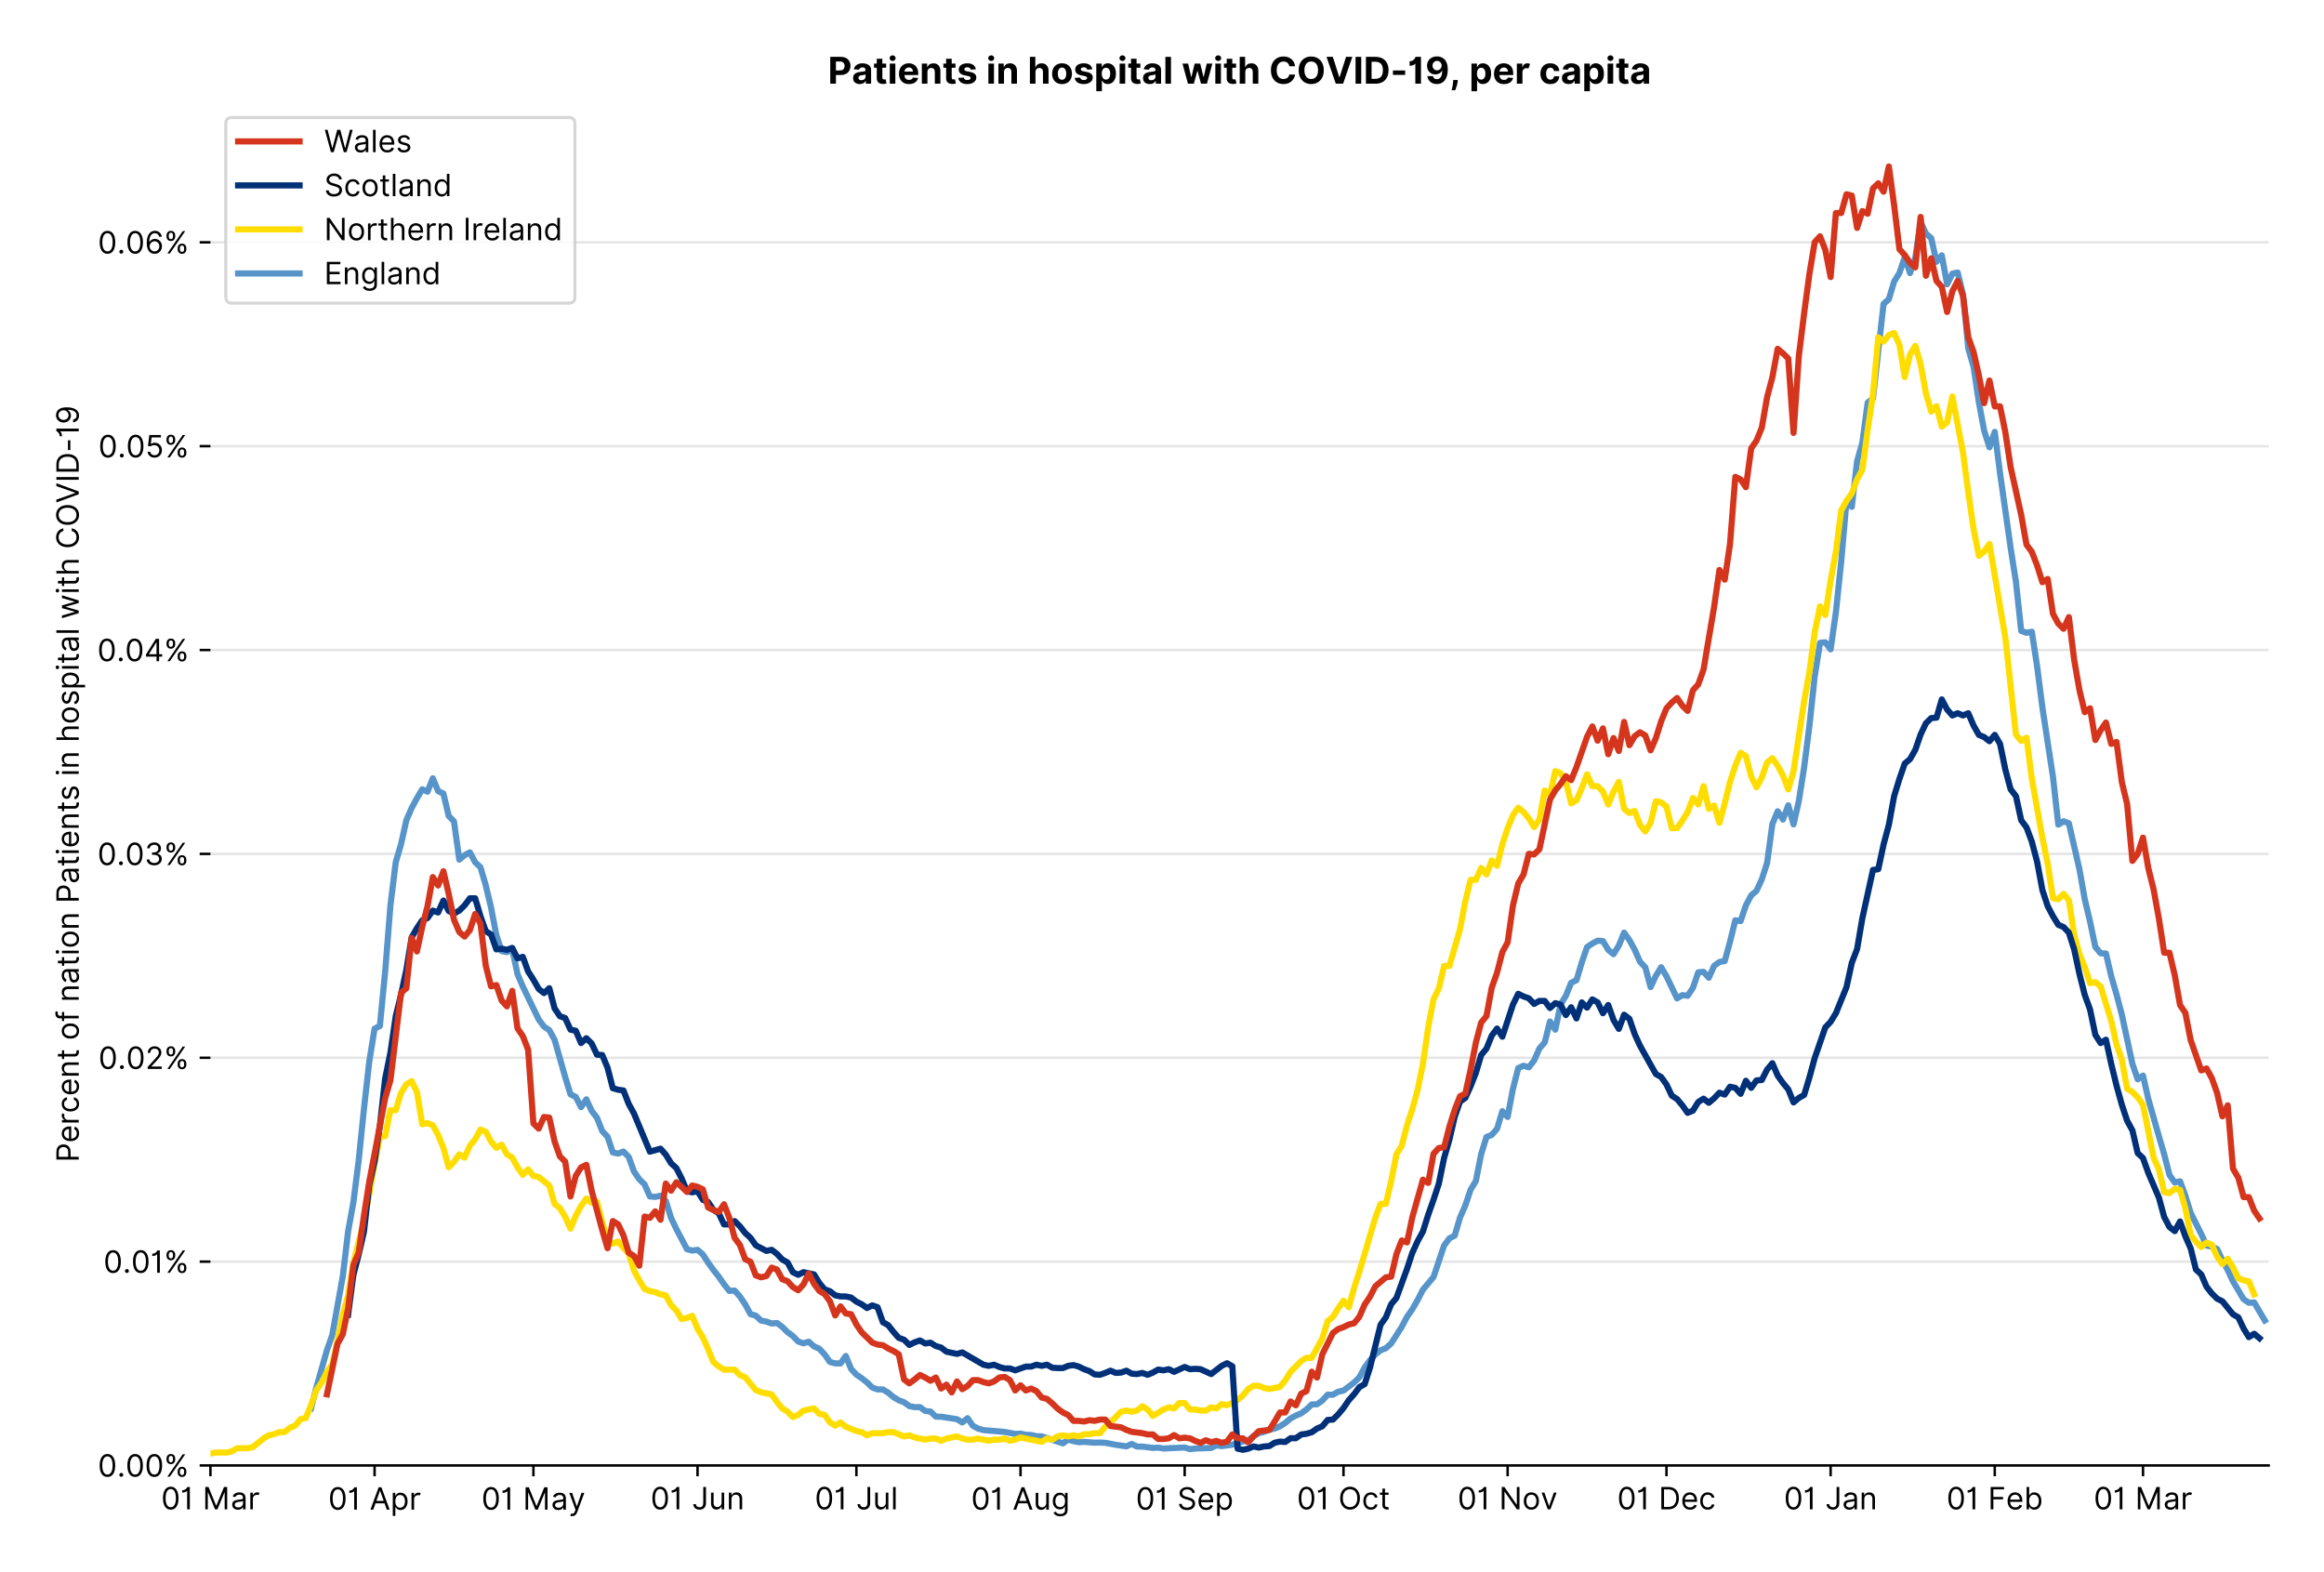 <?xml version="1.0" encoding="utf-8" standalone="no"?>
<!DOCTYPE svg PUBLIC "-//W3C//DTD SVG 1.1//EN"
  "http://www.w3.org/Graphics/SVG/1.1/DTD/svg11.dtd">
<!-- Created with matplotlib (https://matplotlib.org/) -->
<svg version="1.1" viewBox="0 0 756.061 511.276" xmlns="http://www.w3.org/2000/svg" xmlns:xlink="http://www.w3.org/1999/xlink">
 <defs>
  <style type="text/css">*{stroke-linecap:butt;stroke-linejoin:round;}</style>
 </defs>
 <g id="figure_1">
  <g id="patch_1">
   <path d="M 0 511.276 
L 756.061 511.276 
L 756.061 0 
L 0 0 
z
" style="fill:#ffffff;"/>
  </g>
  <g id="axes_1">
   <g id="patch_2">
    <path d="M 68.461 476.745 
L 738.061 476.745 
L 738.061 33.225 
L 68.461 33.225 
z
" style="fill:#ffffff;"/>
   </g>
   <g id="matplotlib.axis_1">
    <g id="xtick_1">
     <g id="line2d_1">
      <defs>
       <path d="M 0 0 
L 0 3.5 
" id="m3511375d4e" style="stroke:#000000;stroke-width:0.8;"/>
      </defs>
      <g>
       <use style="stroke:#000000;stroke-width:0.8;" x="68.461" xlink:href="#m3511375d4e" y="476.745"/>
      </g>
     </g>
     <g id="text_1">
      <!-- 01 Mar -->
      <g transform="translate(52.424 491.018)scale(0.1 -0.1)">
       <defs>
        <path d="M 31.25 -1 
Q 19.219 -1 12.594 8.766 
Q 5.969 18.531 5.969 36.359 
Q 5.969 54.047 12.641 63.875 
Q 19.312 73.719 31.25 73.719 
Q 43.188 73.719 49.859 63.875 
Q 56.531 54.047 56.531 36.359 
Q 56.531 18.531 49.906 8.766 
Q 43.297 -1 31.25 -1 
z
M 31.25 6.812 
Q 39.203 6.812 43.609 14.484 
Q 48.016 22.156 48.016 36.359 
Q 48.016 50.531 43.578 58.281 
Q 39.141 66.047 31.25 66.047 
Q 23.375 66.047 18.922 58.281 
Q 14.484 50.531 14.484 36.359 
Q 14.484 22.156 18.906 14.484 
Q 23.328 6.812 31.25 6.812 
z
" id="Inter-Regular-48"/>
        <path d="M 30.828 72.734 
L 30.828 0 
L 22.016 0 
L 22.016 59.938 
L 21.453 59.938 
Q 20.953 58.953 18.891 57.688 
Q 16.828 56.422 13.562 55.484 
Q 10.297 54.547 6.109 54.547 
L 6.109 61.938 
Q 10.328 61.938 13.422 63.453 
Q 16.516 64.984 18.594 67.047 
Q 20.672 69.109 21.75 70.766 
Q 22.828 72.438 23.016 72.734 
z
" id="Inter-Regular-49"/>
        <path id="Inter-Regular-32"/>
        <path d="M 8.812 72.734 
L 19.312 72.734 
L 44.031 12.359 
L 44.891 12.359 
L 69.609 72.734 
L 80.109 72.734 
L 80.109 0 
L 71.875 0 
L 71.875 55.25 
L 71.172 55.25 
L 48.438 0 
L 40.484 0 
L 17.75 55.25 
L 17.047 55.25 
L 17.047 0 
L 8.812 0 
z
" id="Inter-Regular-77"/>
        <path d="M 23.719 -1.281 
Q 18.531 -1.281 14.312 0.688 
Q 10.094 2.656 7.594 6.406 
Q 5.109 10.156 5.109 15.484 
Q 5.109 20.172 6.953 23.094 
Q 8.812 26.031 11.891 27.703 
Q 14.984 29.375 18.734 30.203 
Q 22.484 31.031 26.281 31.531 
Q 31.25 32.172 34.359 32.5 
Q 37.469 32.844 38.906 33.656 
Q 40.344 34.484 40.344 36.5 
L 40.344 36.797 
Q 40.344 42.047 37.484 44.953 
Q 34.625 47.875 28.844 47.875 
Q 22.828 47.875 19.422 45.234 
Q 16.016 42.609 14.625 39.625 
L 6.672 42.469 
Q 8.812 47.438 12.375 50.219 
Q 15.953 53.016 20.188 54.125 
Q 24.438 55.25 28.547 55.25 
Q 31.188 55.25 34.609 54.625 
Q 38.031 54.016 41.25 52.094 
Q 44.469 50.172 46.594 46.297 
Q 48.719 42.438 48.719 35.938 
L 48.719 0 
L 40.344 0 
L 40.344 7.391 
L 39.922 7.391 
Q 39.062 5.609 37.078 3.578 
Q 35.094 1.562 31.781 0.141 
Q 28.484 -1.281 23.719 -1.281 
z
M 25 6.25 
Q 29.969 6.25 33.391 8.203 
Q 36.828 10.156 38.578 13.234 
Q 40.344 16.328 40.344 19.75 
L 40.344 27.422 
Q 39.812 26.781 38.016 26.266 
Q 36.219 25.75 33.891 25.375 
Q 31.578 25 29.391 24.734 
Q 27.203 24.469 25.859 24.297 
Q 22.594 23.859 19.766 22.922 
Q 16.938 21.984 15.219 20.109 
Q 13.5 18.25 13.5 15.062 
Q 13.5 10.688 16.75 8.469 
Q 20 6.25 25 6.25 
z
" id="Inter-Regular-97"/>
        <path d="M 7.672 0 
L 7.672 54.547 
L 15.766 54.547 
L 15.766 46.312 
L 16.344 46.312 
Q 17.797 50.359 21.703 52.875 
Q 25.609 55.391 30.547 55.391 
Q 32.812 55.391 34.516 54.859 
Q 36.219 54.328 37.5 53.406 
L 34.656 46.312 
Q 33.766 46.766 32.578 47.031 
Q 31.391 47.297 29.828 47.297 
Q 23.859 47.297 19.953 43.656 
Q 16.047 40.016 16.047 34.516 
L 16.047 0 
z
" id="Inter-Regular-114"/>
       </defs>
       <use xlink:href="#Inter-Regular-48"/>
       <use x="62.5" xlink:href="#Inter-Regular-49"/>
       <use x="106.676" xlink:href="#Inter-Regular-32"/>
       <use x="134.801" xlink:href="#Inter-Regular-77"/>
       <use x="225.994" xlink:href="#Inter-Regular-97"/>
       <use x="282.386" xlink:href="#Inter-Regular-114"/>
      </g>
     </g>
    </g>
    <g id="xtick_2">
     <g id="line2d_2">
      <g>
       <use style="stroke:#000000;stroke-width:0.8;" x="121.859" xlink:href="#m3511375d4e" y="476.745"/>
      </g>
     </g>
     <g id="text_2">
      <!-- 01 Apr -->
      <g transform="translate(106.774 491.117)scale(0.1 -0.1)">
       <defs>
        <path d="M 11.797 0 
L 2.562 0 
L 29.266 72.734 
L 38.359 72.734 
L 65.062 0 
L 55.828 0 
L 48.516 20.594 
L 19.109 20.594 
z
M 21.875 28.406 
L 45.734 28.406 
L 34.094 61.219 
L 33.531 61.219 
z
" id="Inter-Regular-65"/>
        <path d="M 7.672 -20.453 
L 7.672 54.547 
L 15.766 54.547 
L 15.766 45.875 
L 16.766 45.875 
Q 17.688 47.297 19.328 49.516 
Q 20.984 51.734 24.094 53.484 
Q 27.203 55.25 32.531 55.25 
Q 39.422 55.25 44.672 51.797 
Q 49.938 48.359 52.875 42.031 
Q 55.828 35.719 55.828 27.125 
Q 55.828 18.469 52.875 12.125 
Q 49.938 5.781 44.703 2.312 
Q 39.484 -1.141 32.672 -1.141 
Q 27.422 -1.141 24.25 0.609 
Q 21.094 2.375 19.391 4.625 
Q 17.688 6.891 16.766 8.375 
L 16.047 8.375 
L 16.047 -20.453 
z
M 15.906 27.266 
Q 15.906 18 19.938 12.188 
Q 23.969 6.391 31.531 6.391 
Q 36.797 6.391 40.328 9.172 
Q 43.859 11.969 45.641 16.703 
Q 47.438 21.453 47.438 27.266 
Q 47.438 33.031 45.672 37.656 
Q 43.922 42.297 40.391 45.016 
Q 36.859 47.734 31.531 47.734 
Q 23.859 47.734 19.875 42.078 
Q 15.906 36.438 15.906 27.266 
z
" id="Inter-Regular-112"/>
       </defs>
       <use xlink:href="#Inter-Regular-48"/>
       <use x="62.5" xlink:href="#Inter-Regular-49"/>
       <use x="106.676" xlink:href="#Inter-Regular-32"/>
       <use x="134.801" xlink:href="#Inter-Regular-65"/>
       <use x="202.415" xlink:href="#Inter-Regular-112"/>
       <use x="263.352" xlink:href="#Inter-Regular-114"/>
      </g>
     </g>
    </g>
    <g id="xtick_3">
     <g id="line2d_3">
      <g>
       <use style="stroke:#000000;stroke-width:0.8;" x="173.534" xlink:href="#m3511375d4e" y="476.745"/>
      </g>
     </g>
     <g id="text_3">
      <!-- 01 May -->
      <g transform="translate(156.631 491.117)scale(0.1 -0.1)">
       <defs>
        <path d="M 12.781 -21.172 
Q 10.656 -21.172 8.984 -20.828 
Q 7.312 -20.484 6.672 -20.172 
L 8.812 -12.781 
Q 13.391 -13.953 16.453 -12.719 
Q 19.531 -11.5 21.734 -5.391 
L 23.578 -0.281 
L 3.406 54.547 
L 12.5 54.547 
L 27.562 11.078 
L 28.125 11.078 
L 43.188 54.547 
L 52.281 54.547 
L 28.844 -8.812 
Q 24.219 -21.172 12.781 -21.172 
z
" id="Inter-Regular-121"/>
       </defs>
       <use xlink:href="#Inter-Regular-48"/>
       <use x="62.5" xlink:href="#Inter-Regular-49"/>
       <use x="106.676" xlink:href="#Inter-Regular-32"/>
       <use x="134.801" xlink:href="#Inter-Regular-77"/>
       <use x="225.994" xlink:href="#Inter-Regular-97"/>
       <use x="282.386" xlink:href="#Inter-Regular-121"/>
      </g>
     </g>
    </g>
    <g id="xtick_4">
     <g id="line2d_4">
      <g>
       <use style="stroke:#000000;stroke-width:0.8;" x="226.932" xlink:href="#m3511375d4e" y="476.745"/>
      </g>
     </g>
     <g id="text_4">
      <!-- 01 Jun -->
      <g transform="translate(211.647 491.018)scale(0.1 -0.1)">
       <defs>
        <path d="M 36.656 72.734 
L 45.453 72.734 
L 45.453 20.734 
Q 45.453 10.266 39.828 4.625 
Q 34.203 -1 24.719 -1 
Q 18.75 -1 14.094 1.188 
Q 9.453 3.375 6.781 7.422 
Q 4.125 11.469 4.125 17.047 
L 12.781 17.047 
Q 12.781 12.422 16.156 9.609 
Q 19.531 6.812 24.719 6.812 
Q 30.438 6.812 33.547 10.375 
Q 36.656 13.953 36.656 20.734 
z
" id="Inter-Regular-74"/>
        <path d="M 42.047 22.297 
L 42.047 54.547 
L 50.422 54.547 
L 50.422 0 
L 42.047 0 
L 42.047 9.234 
L 41.484 9.234 
Q 39.562 5.078 35.516 2.188 
Q 31.469 -0.703 25.281 -0.703 
Q 17.609 -0.703 12.641 4.375 
Q 7.672 9.453 7.672 19.891 
L 7.672 54.547 
L 16.047 54.547 
L 16.047 20.453 
Q 16.047 14.484 19.406 10.938 
Q 22.766 7.391 27.984 7.391 
Q 31.109 7.391 34.359 8.984 
Q 37.609 10.578 39.828 13.875 
Q 42.047 17.188 42.047 22.297 
z
" id="Inter-Regular-117"/>
        <path d="M 16.047 32.812 
L 16.047 0 
L 7.672 0 
L 7.672 54.547 
L 15.766 54.547 
L 15.766 46.016 
L 16.484 46.016 
Q 18.391 50.172 22.297 52.703 
Q 26.203 55.25 32.391 55.25 
Q 40.656 55.25 45.75 50.172 
Q 50.859 45.094 50.859 34.656 
L 50.859 0 
L 42.469 0 
L 42.469 34.094 
Q 42.469 40.516 39.125 44.125 
Q 35.797 47.734 29.969 47.734 
Q 23.969 47.734 20 43.844 
Q 16.047 39.953 16.047 32.812 
z
" id="Inter-Regular-110"/>
       </defs>
       <use xlink:href="#Inter-Regular-48"/>
       <use x="62.5" xlink:href="#Inter-Regular-49"/>
       <use x="106.676" xlink:href="#Inter-Regular-32"/>
       <use x="134.801" xlink:href="#Inter-Regular-74"/>
       <use x="189.063" xlink:href="#Inter-Regular-117"/>
       <use x="247.159" xlink:href="#Inter-Regular-110"/>
      </g>
     </g>
    </g>
    <g id="xtick_5">
     <g id="line2d_5">
      <g>
       <use style="stroke:#000000;stroke-width:0.8;" x="278.607" xlink:href="#m3511375d4e" y="476.745"/>
      </g>
     </g>
     <g id="text_5">
      <!-- 01 Jul -->
      <g transform="translate(265.063 491.018)scale(0.1 -0.1)">
       <defs>
        <path d="M 16.047 72.734 
L 16.047 0 
L 7.672 0 
L 7.672 72.734 
z
" id="Inter-Regular-108"/>
       </defs>
       <use xlink:href="#Inter-Regular-48"/>
       <use x="62.5" xlink:href="#Inter-Regular-49"/>
       <use x="106.676" xlink:href="#Inter-Regular-32"/>
       <use x="134.801" xlink:href="#Inter-Regular-74"/>
       <use x="189.063" xlink:href="#Inter-Regular-117"/>
       <use x="247.159" xlink:href="#Inter-Regular-108"/>
      </g>
     </g>
    </g>
    <g id="xtick_6">
     <g id="line2d_6">
      <g>
       <use style="stroke:#000000;stroke-width:0.8;" x="332.005" xlink:href="#m3511375d4e" y="476.745"/>
      </g>
     </g>
     <g id="text_6">
      <!-- 01 Aug -->
      <g transform="translate(315.933 491.117)scale(0.1 -0.1)">
       <defs>
        <path d="M 29.688 -21.594 
Q 20.562 -21.594 15.25 -18.266 
Q 9.938 -14.953 7.391 -10.656 
L 14.062 -5.969 
Q 15.203 -7.453 16.938 -9.391 
Q 18.688 -11.328 21.719 -12.766 
Q 24.75 -14.203 29.688 -14.203 
Q 36.297 -14.203 40.594 -11 
Q 44.891 -7.812 44.891 -1 
L 44.891 10.078 
L 44.172 10.078 
Q 43.25 8.594 41.562 6.406 
Q 39.875 4.219 36.734 2.531 
Q 33.594 0.859 28.266 0.859 
Q 21.656 0.859 16.422 3.984 
Q 11.188 7.109 8.141 13.062 
Q 5.109 19.031 5.109 27.562 
Q 5.109 35.938 8.062 42.172 
Q 11.016 48.406 16.266 51.828 
Q 21.516 55.25 28.406 55.25 
Q 33.734 55.25 36.875 53.484 
Q 40.016 51.734 41.703 49.516 
Q 43.391 47.297 44.312 45.875 
L 45.172 45.875 
L 45.172 54.547 
L 53.266 54.547 
L 53.266 -1.562 
Q 53.266 -8.594 50.078 -13.016 
Q 46.906 -17.438 41.562 -19.516 
Q 36.219 -21.594 29.688 -21.594 
z
M 29.406 8.375 
Q 36.969 8.375 41 13.5 
Q 45.031 18.641 45.031 27.703 
Q 45.031 36.547 41.047 42.141 
Q 37.078 47.734 29.406 47.734 
Q 24.078 47.734 20.547 45.031 
Q 17.016 42.328 15.25 37.781 
Q 13.5 33.234 13.5 27.703 
Q 13.5 19.172 17.5 13.766 
Q 21.516 8.375 29.406 8.375 
z
" id="Inter-Regular-103"/>
       </defs>
       <use xlink:href="#Inter-Regular-48"/>
       <use x="62.5" xlink:href="#Inter-Regular-49"/>
       <use x="106.676" xlink:href="#Inter-Regular-32"/>
       <use x="134.801" xlink:href="#Inter-Regular-65"/>
       <use x="202.415" xlink:href="#Inter-Regular-117"/>
       <use x="260.511" xlink:href="#Inter-Regular-103"/>
      </g>
     </g>
    </g>
    <g id="xtick_7">
     <g id="line2d_7">
      <g>
       <use style="stroke:#000000;stroke-width:0.8;" x="385.403" xlink:href="#m3511375d4e" y="476.745"/>
      </g>
     </g>
     <g id="text_7">
      <!-- 01 Sep -->
      <g transform="translate(369.515 491.117)scale(0.1 -0.1)">
       <defs>
        <path d="M 48.578 54.547 
Q 47.938 59.938 43.391 62.922 
Q 38.844 65.906 32.25 65.906 
Q 25 65.906 20.594 62.484 
Q 16.188 59.062 16.188 53.828 
Q 16.188 49.922 18.578 47.531 
Q 20.984 45.141 24.266 43.797 
Q 27.562 42.469 30.25 41.766 
L 37.641 39.766 
Q 40.484 39.031 43.984 37.719 
Q 47.484 36.406 50.688 34.141 
Q 53.906 31.891 56 28.375 
Q 58.094 24.859 58.094 19.75 
Q 58.094 13.844 55.016 9.078 
Q 51.953 4.328 46.078 1.516 
Q 40.203 -1.281 31.812 -1.281 
Q 20.094 -1.281 13.203 4.25 
Q 6.328 9.797 5.688 18.75 
L 14.781 18.75 
Q 15.125 14.625 17.562 11.938 
Q 20 9.266 23.734 7.969 
Q 27.484 6.672 31.812 6.672 
Q 36.859 6.672 40.875 8.328 
Q 44.891 9.984 47.234 12.938 
Q 49.578 15.906 49.578 19.891 
Q 49.578 23.516 47.547 25.781 
Q 45.531 28.047 42.219 29.469 
Q 38.922 30.891 35.094 31.953 
L 26.141 34.516 
Q 17.609 36.969 12.641 41.516 
Q 7.672 46.062 7.672 53.406 
Q 7.672 59.516 10.984 64.078 
Q 14.312 68.641 19.938 71.172 
Q 25.562 73.719 32.531 73.719 
Q 39.562 73.719 45.031 71.219 
Q 50.5 68.719 53.703 64.375 
Q 56.922 60.047 57.109 54.547 
z
" id="Inter-Regular-83"/>
        <path d="M 30.547 -1.141 
Q 22.656 -1.141 16.953 2.359 
Q 11.266 5.859 8.188 12.156 
Q 5.109 18.469 5.109 26.844 
Q 5.109 35.234 8.188 41.641 
Q 11.266 48.047 16.781 51.641 
Q 22.297 55.25 29.688 55.25 
Q 33.953 55.25 38.109 53.828 
Q 42.266 52.422 45.672 49.234 
Q 49.078 46.062 51.094 40.844 
Q 53.125 35.625 53.125 27.984 
L 53.125 24.438 
L 13.531 24.438 
Q 13.812 15.703 18.484 11.047 
Q 23.156 6.391 30.547 6.391 
Q 35.484 6.391 39.031 8.516 
Q 42.578 10.656 44.172 14.922 
L 52.281 12.641 
Q 50.359 6.469 44.594 2.656 
Q 38.844 -1.141 30.547 -1.141 
z
M 13.531 31.672 
L 44.609 31.672 
Q 44.609 38.594 40.547 43.156 
Q 36.5 47.734 29.688 47.734 
Q 24.891 47.734 21.375 45.484 
Q 17.859 43.25 15.828 39.578 
Q 13.812 35.906 13.531 31.672 
z
" id="Inter-Regular-101"/>
       </defs>
       <use xlink:href="#Inter-Regular-48"/>
       <use x="62.5" xlink:href="#Inter-Regular-49"/>
       <use x="106.676" xlink:href="#Inter-Regular-32"/>
       <use x="134.801" xlink:href="#Inter-Regular-83"/>
       <use x="198.58" xlink:href="#Inter-Regular-101"/>
       <use x="256.818" xlink:href="#Inter-Regular-112"/>
      </g>
     </g>
    </g>
    <g id="xtick_8">
     <g id="line2d_8">
      <g>
       <use style="stroke:#000000;stroke-width:0.8;" x="437.078" xlink:href="#m3511375d4e" y="476.745"/>
      </g>
     </g>
     <g id="text_8">
      <!-- 01 Oct -->
      <g transform="translate(421.922 491.018)scale(0.1 -0.1)">
       <defs>
        <path d="M 70.172 36.359 
Q 70.172 24.859 66.016 16.469 
Q 61.859 8.094 54.609 3.547 
Q 47.375 -1 38.062 -1 
Q 28.766 -1 21.516 3.547 
Q 14.281 8.094 10.125 16.469 
Q 5.969 24.859 5.969 36.359 
Q 5.969 47.875 10.125 56.25 
Q 14.281 64.625 21.516 69.172 
Q 28.766 73.719 38.062 73.719 
Q 47.375 73.719 54.609 69.172 
Q 61.859 64.625 66.016 56.25 
Q 70.172 47.875 70.172 36.359 
z
M 61.656 36.359 
Q 61.656 45.812 58.5 52.312 
Q 55.359 58.812 50.016 62.141 
Q 44.672 65.484 38.062 65.484 
Q 31.469 65.484 26.125 62.141 
Q 20.781 58.812 17.625 52.312 
Q 14.484 45.812 14.484 36.359 
Q 14.484 26.922 17.625 20.422 
Q 20.781 13.922 26.125 10.578 
Q 31.469 7.25 38.062 7.25 
Q 44.672 7.25 50.016 10.578 
Q 55.359 13.922 58.5 20.422 
Q 61.656 26.922 61.656 36.359 
z
" id="Inter-Regular-79"/>
        <path d="M 29.828 -1.141 
Q 22.156 -1.141 16.609 2.484 
Q 11.078 6.109 8.094 12.469 
Q 5.109 18.828 5.109 26.984 
Q 5.109 35.297 8.188 41.672 
Q 11.266 48.047 16.781 51.641 
Q 22.297 55.25 29.688 55.25 
Q 35.438 55.25 40.047 53.125 
Q 44.672 51 47.609 47.156 
Q 50.562 43.328 51.281 38.203 
L 42.906 38.203 
Q 41.938 41.938 38.656 44.828 
Q 35.375 47.734 29.828 47.734 
Q 22.484 47.734 17.984 42.141 
Q 13.5 36.547 13.5 27.266 
Q 13.5 17.797 17.938 12.094 
Q 22.375 6.391 29.828 6.391 
Q 34.734 6.391 38.234 8.906 
Q 41.734 11.438 42.906 15.906 
L 51.281 15.906 
Q 50.562 11.078 47.781 7.219 
Q 45 3.375 40.438 1.109 
Q 35.875 -1.141 29.828 -1.141 
z
" id="Inter-Regular-99"/>
        <path d="M 31.391 54.547 
L 31.391 47.438 
L 19.75 47.438 
L 19.75 15.625 
Q 19.75 12.078 20.797 10.312 
Q 21.844 8.562 23.484 7.969 
Q 25.141 7.391 26.984 7.391 
Q 28.375 7.391 29.266 7.547 
Q 30.156 7.703 30.688 7.812 
L 32.391 0.281 
Q 31.531 -0.031 30 -0.359 
Q 28.484 -0.703 26.141 -0.703 
Q 22.594 -0.703 19.188 0.812 
Q 15.797 2.344 13.578 5.469 
Q 11.359 8.594 11.359 13.359 
L 11.359 47.438 
L 3.125 47.438 
L 3.125 54.547 
L 11.359 54.547 
L 11.359 67.609 
L 19.75 67.609 
L 19.75 54.547 
z
" id="Inter-Regular-116"/>
       </defs>
       <use xlink:href="#Inter-Regular-48"/>
       <use x="62.5" xlink:href="#Inter-Regular-49"/>
       <use x="106.676" xlink:href="#Inter-Regular-32"/>
       <use x="134.801" xlink:href="#Inter-Regular-79"/>
       <use x="210.938" xlink:href="#Inter-Regular-99"/>
       <use x="266.761" xlink:href="#Inter-Regular-116"/>
      </g>
     </g>
    </g>
    <g id="xtick_9">
     <g id="line2d_9">
      <g>
       <use style="stroke:#000000;stroke-width:0.8;" x="490.476" xlink:href="#m3511375d4e" y="476.745"/>
      </g>
     </g>
     <g id="text_9">
      <!-- 01 Nov -->
      <g transform="translate(474.205 491.018)scale(0.1 -0.1)">
       <defs>
        <path d="M 66.484 72.734 
L 66.484 0 
L 57.953 0 
L 18.328 57.109 
L 17.609 57.109 
L 17.609 0 
L 8.812 0 
L 8.812 72.734 
L 17.328 72.734 
L 57.109 15.484 
L 57.812 15.484 
L 57.812 72.734 
z
" id="Inter-Regular-78"/>
        <path d="M 29.828 -1.141 
Q 22.438 -1.141 16.875 2.375 
Q 11.328 5.891 8.219 12.203 
Q 5.109 18.531 5.109 26.984 
Q 5.109 35.516 8.219 41.859 
Q 11.328 48.219 16.875 51.734 
Q 22.438 55.25 29.828 55.25 
Q 37.219 55.25 42.766 51.734 
Q 48.328 48.219 51.438 41.859 
Q 54.547 35.516 54.547 26.984 
Q 54.547 18.531 51.438 12.203 
Q 48.328 5.891 42.766 2.375 
Q 37.219 -1.141 29.828 -1.141 
z
M 29.828 6.391 
Q 35.438 6.391 39.062 9.266 
Q 42.688 12.141 44.422 16.828 
Q 46.172 21.516 46.172 26.984 
Q 46.172 32.453 44.422 37.172 
Q 42.688 41.906 39.062 44.812 
Q 35.438 47.734 29.828 47.734 
Q 24.219 47.734 20.594 44.812 
Q 16.969 41.906 15.234 37.172 
Q 13.5 32.453 13.5 26.984 
Q 13.5 21.516 15.234 16.828 
Q 16.969 12.141 20.594 9.266 
Q 24.219 6.391 29.828 6.391 
z
" id="Inter-Regular-111"/>
        <path d="M 52.281 54.547 
L 32.109 0 
L 23.578 0 
L 3.406 54.547 
L 12.5 54.547 
L 27.562 11.078 
L 28.125 11.078 
L 43.188 54.547 
z
" id="Inter-Regular-118"/>
       </defs>
       <use xlink:href="#Inter-Regular-48"/>
       <use x="62.5" xlink:href="#Inter-Regular-49"/>
       <use x="106.676" xlink:href="#Inter-Regular-32"/>
       <use x="134.801" xlink:href="#Inter-Regular-78"/>
       <use x="210.085" xlink:href="#Inter-Regular-111"/>
       <use x="269.744" xlink:href="#Inter-Regular-118"/>
      </g>
     </g>
    </g>
    <g id="xtick_10">
     <g id="line2d_10">
      <g>
       <use style="stroke:#000000;stroke-width:0.8;" x="542.151" xlink:href="#m3511375d4e" y="476.745"/>
      </g>
     </g>
     <g id="text_10">
      <!-- 01 Dec -->
      <g transform="translate(526.114 491.018)scale(0.1 -0.1)">
       <defs>
        <path d="M 31.25 0 
L 8.812 0 
L 8.812 72.734 
L 32.25 72.734 
Q 42.828 72.734 50.359 68.375 
Q 57.891 64.031 61.891 55.906 
Q 65.906 47.797 65.906 36.5 
Q 65.906 25.141 61.859 16.953 
Q 57.812 8.766 50.062 4.375 
Q 42.328 0 31.25 0 
z
M 17.609 7.812 
L 30.688 7.812 
Q 44.219 7.812 50.797 15.5 
Q 57.391 23.188 57.391 36.5 
Q 57.391 49.719 50.922 57.312 
Q 44.469 64.922 31.672 64.922 
L 17.609 64.922 
z
" id="Inter-Regular-68"/>
       </defs>
       <use xlink:href="#Inter-Regular-48"/>
       <use x="62.5" xlink:href="#Inter-Regular-49"/>
       <use x="106.676" xlink:href="#Inter-Regular-32"/>
       <use x="134.801" xlink:href="#Inter-Regular-68"/>
       <use x="206.676" xlink:href="#Inter-Regular-101"/>
       <use x="264.915" xlink:href="#Inter-Regular-99"/>
      </g>
     </g>
    </g>
    <g id="xtick_11">
     <g id="line2d_11">
      <g>
       <use style="stroke:#000000;stroke-width:0.8;" x="595.549" xlink:href="#m3511375d4e" y="476.745"/>
      </g>
     </g>
     <g id="text_11">
      <!-- 01 Jan -->
      <g transform="translate(580.35 491.018)scale(0.1 -0.1)">
       <use xlink:href="#Inter-Regular-48"/>
       <use x="62.5" xlink:href="#Inter-Regular-49"/>
       <use x="106.676" xlink:href="#Inter-Regular-32"/>
       <use x="134.801" xlink:href="#Inter-Regular-74"/>
       <use x="189.063" xlink:href="#Inter-Regular-97"/>
       <use x="245.455" xlink:href="#Inter-Regular-110"/>
      </g>
     </g>
    </g>
    <g id="xtick_12">
     <g id="line2d_12">
      <g>
       <use style="stroke:#000000;stroke-width:0.8;" x="648.947" xlink:href="#m3511375d4e" y="476.745"/>
      </g>
     </g>
     <g id="text_12">
      <!-- 01 Feb -->
      <g transform="translate(633.258 491.018)scale(0.1 -0.1)">
       <defs>
        <path d="M 8.812 0 
L 8.812 72.734 
L 52.422 72.734 
L 52.422 64.922 
L 17.609 64.922 
L 17.609 40.344 
L 49.156 40.344 
L 49.156 32.531 
L 17.609 32.531 
L 17.609 0 
z
" id="Inter-Regular-70"/>
        <path d="M 8.812 0 
L 8.812 72.734 
L 17.188 72.734 
L 17.188 45.875 
L 17.906 45.875 
Q 18.828 47.297 20.469 49.516 
Q 22.125 51.734 25.234 53.484 
Q 28.344 55.25 33.672 55.25 
Q 40.562 55.25 45.812 51.797 
Q 51.062 48.359 54.016 42.031 
Q 56.969 35.719 56.969 27.125 
Q 56.969 18.469 54.016 12.125 
Q 51.062 5.781 45.844 2.312 
Q 40.625 -1.141 33.812 -1.141 
Q 28.547 -1.141 25.391 0.609 
Q 22.234 2.375 20.531 4.625 
Q 18.828 6.891 17.906 8.375 
L 16.906 8.375 
L 16.906 0 
z
M 17.047 27.266 
Q 17.047 18 21.078 12.188 
Q 25.109 6.391 32.672 6.391 
Q 37.922 6.391 41.453 9.172 
Q 45 11.969 46.781 16.703 
Q 48.578 21.453 48.578 27.266 
Q 48.578 33.031 46.812 37.656 
Q 45.062 42.297 41.531 45.016 
Q 38 47.734 32.672 47.734 
Q 25 47.734 21.016 42.078 
Q 17.047 36.438 17.047 27.266 
z
" id="Inter-Regular-98"/>
       </defs>
       <use xlink:href="#Inter-Regular-48"/>
       <use x="62.5" xlink:href="#Inter-Regular-49"/>
       <use x="106.676" xlink:href="#Inter-Regular-32"/>
       <use x="134.801" xlink:href="#Inter-Regular-70"/>
       <use x="193.466" xlink:href="#Inter-Regular-101"/>
       <use x="251.705" xlink:href="#Inter-Regular-98"/>
      </g>
     </g>
    </g>
    <g id="xtick_13">
     <g id="line2d_13">
      <g>
       <use style="stroke:#000000;stroke-width:0.8;" x="697.177" xlink:href="#m3511375d4e" y="476.745"/>
      </g>
     </g>
     <g id="text_13">
      <!-- 01 Mar -->
      <g transform="translate(681.14 491.018)scale(0.1 -0.1)">
       <use xlink:href="#Inter-Regular-48"/>
       <use x="62.5" xlink:href="#Inter-Regular-49"/>
       <use x="106.676" xlink:href="#Inter-Regular-32"/>
       <use x="134.801" xlink:href="#Inter-Regular-77"/>
       <use x="225.994" xlink:href="#Inter-Regular-97"/>
       <use x="282.386" xlink:href="#Inter-Regular-114"/>
      </g>
     </g>
    </g>
   </g>
   <g id="matplotlib.axis_2">
    <g id="ytick_1">
     <g id="line2d_14">
      <path clip-path="url(#p1dde7c5c93)" d="M 68.461 476.745 
L 738.061 476.745 
" style="fill:none;stroke:#e5e5e5;stroke-linecap:square;stroke-width:0.8;"/>
     </g>
     <g id="line2d_15">
      <defs>
       <path d="M 0 0 
L -3.5 0 
" id="mc3f7b8e8a4" style="stroke:#000000;stroke-width:0.8;"/>
      </defs>
      <g>
       <use style="stroke:#000000;stroke-width:0.8;" x="68.461" xlink:href="#mc3f7b8e8a4" y="476.745"/>
      </g>
     </g>
     <g id="text_14">
      <!-- 0.00% -->
      <g transform="translate(31.83 480.382)scale(0.1 -0.1)">
       <defs>
        <path d="M 13.781 -0.562 
Q 11.156 -0.562 9.266 1.312 
Q 7.391 3.203 7.391 5.828 
Q 7.391 8.453 9.266 10.328 
Q 11.156 12.219 13.781 12.219 
Q 16.406 12.219 18.281 10.328 
Q 20.172 8.453 20.172 5.828 
Q 20.172 3.203 18.281 1.312 
Q 16.406 -0.562 13.781 -0.562 
z
" id="Inter-Regular-46"/>
        <path d="M 44.609 13.641 
L 44.609 17.469 
Q 44.609 21.453 46.25 24.766 
Q 47.906 28.094 51.078 30.094 
Q 54.266 32.109 58.812 32.109 
Q 63.422 32.109 66.547 30.094 
Q 69.672 28.094 71.266 24.766 
Q 72.875 21.453 72.875 17.469 
L 72.875 13.641 
Q 72.875 9.656 71.25 6.328 
Q 69.641 3.016 66.5 1 
Q 63.359 -1 58.812 -1 
Q 54.188 -1 51.031 1 
Q 47.875 3.016 46.234 6.328 
Q 44.609 9.656 44.609 13.641 
z
M 8.375 55.25 
L 8.375 59.094 
Q 8.375 63.062 10.031 66.375 
Q 11.688 69.703 14.859 71.703 
Q 18.047 73.719 22.594 73.719 
Q 27.203 73.719 30.328 71.703 
Q 33.453 69.703 35.047 66.375 
Q 36.656 63.062 36.656 59.094 
L 36.656 55.25 
Q 36.656 51.281 35.031 47.953 
Q 33.422 44.641 30.266 42.625 
Q 27.125 40.625 22.594 40.625 
Q 17.969 40.625 14.812 42.625 
Q 11.656 44.641 10.016 47.953 
Q 8.375 51.281 8.375 55.25 
z
M 11.078 0 
L 61.078 72.734 
L 69.172 72.734 
L 19.172 0 
z
M 51.844 17.469 
L 51.844 13.641 
Q 51.844 10.328 53.406 7.719 
Q 54.969 5.109 58.812 5.109 
Q 62.531 5.109 64.078 7.719 
Q 65.625 10.328 65.625 13.641 
L 65.625 17.469 
Q 65.625 20.781 64.125 23.391 
Q 62.641 26 58.812 26 
Q 55.078 26 53.453 23.391 
Q 51.844 20.781 51.844 17.469 
z
M 15.625 59.094 
L 15.625 55.25 
Q 15.625 51.953 17.188 49.344 
Q 18.75 46.734 22.594 46.734 
Q 26.312 46.734 27.859 49.344 
Q 29.406 51.953 29.406 55.25 
L 29.406 59.094 
Q 29.406 62.391 27.906 65 
Q 26.422 67.609 22.594 67.609 
Q 18.859 67.609 17.234 65 
Q 15.625 62.391 15.625 59.094 
z
" id="Inter-Regular-37"/>
       </defs>
       <use xlink:href="#Inter-Regular-48"/>
       <use x="62.5" xlink:href="#Inter-Regular-46"/>
       <use x="90.057" xlink:href="#Inter-Regular-48"/>
       <use x="152.557" xlink:href="#Inter-Regular-48"/>
       <use x="215.057" xlink:href="#Inter-Regular-37"/>
      </g>
     </g>
    </g>
    <g id="ytick_2">
     <g id="line2d_16">
      <path clip-path="url(#p1dde7c5c93)" d="M 68.461 410.426 
L 738.061 410.426 
" style="fill:none;stroke:#e5e5e5;stroke-linecap:square;stroke-width:0.8;"/>
     </g>
     <g id="line2d_17">
      <g>
       <use style="stroke:#000000;stroke-width:0.8;" x="68.461" xlink:href="#mc3f7b8e8a4" y="410.426"/>
      </g>
     </g>
     <g id="text_15">
      <!-- 0.01% -->
      <g transform="translate(33.663 414.062)scale(0.1 -0.1)">
       <use xlink:href="#Inter-Regular-48"/>
       <use x="62.5" xlink:href="#Inter-Regular-46"/>
       <use x="90.057" xlink:href="#Inter-Regular-48"/>
       <use x="152.557" xlink:href="#Inter-Regular-49"/>
       <use x="196.733" xlink:href="#Inter-Regular-37"/>
      </g>
     </g>
    </g>
    <g id="ytick_3">
     <g id="line2d_18">
      <path clip-path="url(#p1dde7c5c93)" d="M 68.461 344.106 
L 738.061 344.106 
" style="fill:none;stroke:#e5e5e5;stroke-linecap:square;stroke-width:0.8;"/>
     </g>
     <g id="line2d_19">
      <g>
       <use style="stroke:#000000;stroke-width:0.8;" x="68.461" xlink:href="#mc3f7b8e8a4" y="344.106"/>
      </g>
     </g>
     <g id="text_16">
      <!-- 0.02% -->
      <g transform="translate(32.028 347.743)scale(0.1 -0.1)">
       <defs>
        <path d="M 7.531 0 
L 7.531 6.391 
L 31.531 32.672 
Q 35.766 37.281 38.5 40.703 
Q 41.234 44.141 42.562 47.172 
Q 43.891 50.219 43.891 53.547 
Q 43.891 59.297 39.891 62.672 
Q 35.906 66.047 29.969 66.047 
Q 23.656 66.047 19.922 62.266 
Q 16.188 58.484 16.188 52.266 
L 7.812 52.266 
Q 7.812 58.672 10.75 63.5 
Q 13.703 68.328 18.797 71.016 
Q 23.906 73.719 30.25 73.719 
Q 36.656 73.719 41.578 71.016 
Q 46.516 68.328 49.312 63.734 
Q 52.125 59.156 52.125 53.547 
Q 52.125 49.531 50.688 45.719 
Q 49.25 41.906 45.719 37.234 
Q 42.188 32.562 35.938 25.859 
L 19.609 8.375 
L 19.609 7.812 
L 53.406 7.812 
L 53.406 0 
z
" id="Inter-Regular-50"/>
       </defs>
       <use xlink:href="#Inter-Regular-48"/>
       <use x="62.5" xlink:href="#Inter-Regular-46"/>
       <use x="90.057" xlink:href="#Inter-Regular-48"/>
       <use x="152.557" xlink:href="#Inter-Regular-50"/>
       <use x="213.068" xlink:href="#Inter-Regular-37"/>
      </g>
     </g>
    </g>
    <g id="ytick_4">
     <g id="line2d_20">
      <path clip-path="url(#p1dde7c5c93)" d="M 68.461 277.787 
L 738.061 277.787 
" style="fill:none;stroke:#e5e5e5;stroke-linecap:square;stroke-width:0.8;"/>
     </g>
     <g id="line2d_21">
      <g>
       <use style="stroke:#000000;stroke-width:0.8;" x="68.461" xlink:href="#mc3f7b8e8a4" y="277.787"/>
      </g>
     </g>
     <g id="text_17">
      <!-- 0.03% -->
      <g transform="translate(31.716 281.424)scale(0.1 -0.1)">
       <defs>
        <path d="M 32.109 -1 
Q 25.078 -1 19.578 1.406 
Q 14.094 3.828 10.875 8.141 
Q 7.672 12.469 7.391 18.188 
L 16.344 18.188 
Q 16.734 12.922 21.188 9.859 
Q 25.641 6.812 31.969 6.812 
Q 38.953 6.812 43.484 10.375 
Q 48.016 13.953 48.016 19.75 
Q 48.016 25.781 43.547 29.578 
Q 39.094 33.375 30.828 33.375 
L 25 33.375 
L 25 41.188 
L 30.828 41.188 
Q 37.281 41.188 41.359 44.625 
Q 45.453 48.078 45.453 53.828 
Q 45.453 59.344 41.859 62.688 
Q 38.281 66.047 32.25 66.047 
Q 28.484 66.047 25.156 64.672 
Q 21.844 63.312 19.75 60.734 
Q 17.656 58.172 17.469 54.547 
L 8.953 54.547 
Q 9.156 60.266 12.391 64.578 
Q 15.625 68.891 20.859 71.297 
Q 26.109 73.719 32.391 73.719 
Q 39.141 73.719 43.969 71 
Q 48.797 68.281 51.391 63.844 
Q 53.984 59.406 53.984 54.266 
Q 53.984 48.125 50.766 43.781 
Q 47.547 39.453 42.047 37.781 
L 42.047 37.219 
Q 48.938 36.078 52.797 31.375 
Q 56.672 26.672 56.672 19.75 
Q 56.672 13.812 53.453 9.109 
Q 50.25 4.406 44.703 1.703 
Q 39.172 -1 32.109 -1 
z
" id="Inter-Regular-51"/>
       </defs>
       <use xlink:href="#Inter-Regular-48"/>
       <use x="62.5" xlink:href="#Inter-Regular-46"/>
       <use x="90.057" xlink:href="#Inter-Regular-48"/>
       <use x="152.557" xlink:href="#Inter-Regular-51"/>
       <use x="216.193" xlink:href="#Inter-Regular-37"/>
      </g>
     </g>
    </g>
    <g id="ytick_5">
     <g id="line2d_22">
      <path clip-path="url(#p1dde7c5c93)" d="M 68.461 211.468 
L 738.061 211.468 
" style="fill:none;stroke:#e5e5e5;stroke-linecap:square;stroke-width:0.8;"/>
     </g>
     <g id="line2d_23">
      <g>
       <use style="stroke:#000000;stroke-width:0.8;" x="68.461" xlink:href="#mc3f7b8e8a4" y="211.468"/>
      </g>
     </g>
     <g id="text_18">
      <!-- 0.04% -->
      <g transform="translate(31.659 215.105)scale(0.1 -0.1)">
       <defs>
        <path d="M 5.828 14.922 
L 5.828 22.156 
L 37.781 72.734 
L 48.438 72.734 
L 48.438 22.734 
L 58.375 22.734 
L 58.375 14.922 
L 48.438 14.922 
L 48.438 0 
L 40.062 0 
L 40.062 14.922 
z
M 40.062 22.734 
L 40.062 61.5 
L 39.484 61.5 
L 15.344 23.297 
L 15.344 22.734 
z
" id="Inter-Regular-52"/>
       </defs>
       <use xlink:href="#Inter-Regular-48"/>
       <use x="62.5" xlink:href="#Inter-Regular-46"/>
       <use x="90.057" xlink:href="#Inter-Regular-48"/>
       <use x="152.557" xlink:href="#Inter-Regular-52"/>
       <use x="216.761" xlink:href="#Inter-Regular-37"/>
      </g>
     </g>
    </g>
    <g id="ytick_6">
     <g id="line2d_24">
      <path clip-path="url(#p1dde7c5c93)" d="M 68.461 145.149 
L 738.061 145.149 
" style="fill:none;stroke:#e5e5e5;stroke-linecap:square;stroke-width:0.8;"/>
     </g>
     <g id="line2d_25">
      <g>
       <use style="stroke:#000000;stroke-width:0.8;" x="68.461" xlink:href="#mc3f7b8e8a4" y="145.149"/>
      </g>
     </g>
     <g id="text_19">
      <!-- 0.05% -->
      <g transform="translate(32 148.785)scale(0.1 -0.1)">
       <defs>
        <path d="M 30.25 -1 
Q 24 -1 19 1.484 
Q 14 3.984 10.969 8.312 
Q 7.953 12.641 7.672 18.188 
L 16.188 18.188 
Q 16.688 13.25 20.688 10.031 
Q 24.688 6.812 30.25 6.812 
Q 34.734 6.812 38.234 8.906 
Q 41.734 11.016 43.734 14.688 
Q 45.734 18.359 45.734 23.016 
Q 45.734 27.766 43.656 31.516 
Q 41.578 35.266 37.953 37.422 
Q 34.344 39.594 29.688 39.625 
Q 26.344 39.672 22.828 38.625 
Q 19.312 37.578 17.047 35.938 
L 8.812 36.938 
L 13.219 72.734 
L 51 72.734 
L 51 64.922 
L 20.594 64.922 
L 18.047 43.469 
L 18.469 43.469 
Q 20.703 45.234 24.078 46.406 
Q 27.453 47.578 31.109 47.578 
Q 37.781 47.578 43.016 44.406 
Q 48.266 41.234 51.266 35.719 
Q 54.266 30.219 54.266 23.156 
Q 54.266 16.188 51.156 10.734 
Q 48.047 5.297 42.609 2.141 
Q 37.188 -1 30.25 -1 
z
" id="Inter-Regular-53"/>
       </defs>
       <use xlink:href="#Inter-Regular-48"/>
       <use x="62.5" xlink:href="#Inter-Regular-46"/>
       <use x="90.057" xlink:href="#Inter-Regular-48"/>
       <use x="152.557" xlink:href="#Inter-Regular-53"/>
       <use x="213.352" xlink:href="#Inter-Regular-37"/>
      </g>
     </g>
    </g>
    <g id="ytick_7">
     <g id="line2d_26">
      <path clip-path="url(#p1dde7c5c93)" d="M 68.461 78.829 
L 738.061 78.829 
" style="fill:none;stroke:#e5e5e5;stroke-linecap:square;stroke-width:0.8;"/>
     </g>
     <g id="line2d_27">
      <g>
       <use style="stroke:#000000;stroke-width:0.8;" x="68.461" xlink:href="#mc3f7b8e8a4" y="78.829"/>
      </g>
     </g>
     <g id="text_20">
      <!-- 0.06% -->
      <g transform="translate(31.844 82.466)scale(0.1 -0.1)">
       <defs>
        <path d="M 31.672 -1 
Q 27.203 -0.922 22.719 0.703 
Q 18.25 2.344 14.562 6.234 
Q 10.875 10.125 8.625 16.781 
Q 6.391 23.438 6.391 33.516 
Q 6.391 52.906 13.453 63.375 
Q 20.531 73.859 32.812 73.859 
Q 41.969 73.859 48.016 68.5 
Q 54.078 63.141 55.406 54.547 
L 46.734 54.547 
Q 45.531 59.547 42.047 62.797 
Q 38.562 66.047 32.812 66.047 
Q 24.359 66.047 19.516 58.672 
Q 14.672 51.312 14.625 37.922 
L 15.203 37.922 
Q 18.188 42.438 22.828 45 
Q 27.484 47.578 33.094 47.578 
Q 39.344 47.578 44.531 44.469 
Q 49.719 41.375 52.844 35.922 
Q 55.969 30.469 55.969 23.438 
Q 55.969 16.688 52.953 11.094 
Q 49.938 5.5 44.484 2.219 
Q 39.031 -1.062 31.672 -1 
z
M 31.672 6.812 
Q 36.156 6.812 39.719 9.047 
Q 43.297 11.297 45.359 15.062 
Q 47.438 18.828 47.438 23.438 
Q 47.438 27.953 45.438 31.656 
Q 43.438 35.375 39.938 37.562 
Q 36.438 39.766 31.969 39.766 
Q 27.453 39.766 23.828 37.453 
Q 20.203 35.156 18.078 31.406 
Q 15.953 27.656 15.906 23.297 
Q 15.906 18.969 17.953 15.203 
Q 20 11.438 23.562 9.125 
Q 27.125 6.812 31.672 6.812 
z
" id="Inter-Regular-54"/>
       </defs>
       <use xlink:href="#Inter-Regular-48"/>
       <use x="62.5" xlink:href="#Inter-Regular-46"/>
       <use x="90.057" xlink:href="#Inter-Regular-48"/>
       <use x="152.557" xlink:href="#Inter-Regular-54"/>
       <use x="214.915" xlink:href="#Inter-Regular-37"/>
      </g>
     </g>
    </g>
    <g id="text_21">
     <!-- Percent of nation Patients in hospital with COVID-19 -->
     <g transform="translate(25.614 378.105)rotate(-90)scale(0.1 -0.1)">
      <defs>
       <path d="M 8.812 0 
L 8.812 72.734 
L 33.375 72.734 
Q 41.938 72.734 47.391 69.656 
Q 52.844 66.578 55.469 61.359 
Q 58.094 56.141 58.094 49.719 
Q 58.094 43.281 55.484 38.031 
Q 52.875 32.781 47.438 29.672 
Q 42.016 26.562 33.531 26.562 
L 17.609 26.562 
L 17.609 0 
z
M 17.609 34.375 
L 33.234 34.375 
Q 42.016 34.375 45.719 38.781 
Q 49.438 43.188 49.438 49.719 
Q 49.438 56.281 45.703 60.594 
Q 41.969 64.922 33.094 64.922 
L 17.609 64.922 
z
" id="Inter-Regular-80"/>
       <path d="M 31.969 54.547 
L 31.969 47.438 
L 19.75 47.438 
L 19.75 0 
L 11.359 0 
L 11.359 47.438 
L 2.562 47.438 
L 2.562 54.547 
L 11.359 54.547 
L 11.359 62.078 
Q 11.359 66.766 13.562 69.891 
Q 15.766 73.016 19.281 74.578 
Q 22.797 76.141 26.703 76.141 
Q 29.797 76.141 31.75 75.641 
Q 33.703 75.141 34.656 74.719 
L 32.25 67.469 
Q 31.609 67.688 30.484 68 
Q 29.375 68.328 27.562 68.328 
Q 23.406 68.328 21.578 66.234 
Q 19.75 64.141 19.75 60.078 
L 19.75 54.547 
z
" id="Inter-Regular-102"/>
       <path d="M 7.672 0 
L 7.672 54.547 
L 16.047 54.547 
L 16.047 0 
z
M 11.938 63.641 
Q 9.484 63.641 7.719 65.297 
Q 5.969 66.969 5.969 69.312 
Q 5.969 71.656 7.719 73.328 
Q 9.484 75 11.938 75 
Q 14.391 75 16.141 73.328 
Q 17.906 71.656 17.906 69.312 
Q 17.906 66.969 16.141 65.297 
Q 14.391 63.641 11.938 63.641 
z
" id="Inter-Regular-105"/>
       <path d="M 46.312 42.328 
L 38.781 40.203 
Q 37.672 43.047 35.078 45.531 
Q 32.5 48.016 26.984 48.016 
Q 21.984 48.016 18.656 45.719 
Q 15.344 43.438 15.344 39.922 
Q 15.344 36.797 17.609 34.984 
Q 19.891 33.172 24.719 31.953 
L 32.812 29.969 
Q 47.297 26.422 47.297 15.203 
Q 47.297 10.516 44.609 6.812 
Q 41.938 3.125 37.141 0.984 
Q 32.359 -1.141 26 -1.141 
Q 17.656 -1.141 12.188 2.484 
Q 6.719 6.109 5.25 13.062 
L 13.219 15.062 
Q 15.453 6.25 25.859 6.25 
Q 31.719 6.25 35.172 8.75 
Q 38.641 11.25 38.641 14.766 
Q 38.641 20.562 30.547 22.438 
L 21.453 24.578 
Q 13.953 26.344 10.453 30.094 
Q 6.969 33.844 6.969 39.484 
Q 6.969 44.109 9.578 47.656 
Q 12.188 51.203 16.703 53.219 
Q 21.234 55.25 26.984 55.25 
Q 35.094 55.25 39.719 51.703 
Q 44.359 48.156 46.312 42.328 
z
" id="Inter-Regular-115"/>
       <path d="M 16.047 32.812 
L 16.047 0 
L 7.672 0 
L 7.672 72.734 
L 16.047 72.734 
L 16.047 46.016 
L 16.766 46.016 
Q 18.688 50.25 22.531 52.75 
Q 26.391 55.25 32.812 55.25 
Q 41.188 55.25 46.297 50.203 
Q 51.422 45.172 51.422 34.656 
L 51.422 0 
L 43.047 0 
L 43.047 34.094 
Q 43.047 40.594 39.688 44.156 
Q 36.328 47.734 30.406 47.734 
Q 24.188 47.734 20.109 43.844 
Q 16.047 39.953 16.047 32.812 
z
" id="Inter-Regular-104"/>
       <path d="M 20.031 0 
L 3.406 54.547 
L 12.219 54.547 
L 24 12.781 
L 24.578 12.781 
L 36.219 54.547 
L 45.172 54.547 
L 56.672 12.922 
L 57.25 12.922 
L 69.031 54.547 
L 77.844 54.547 
L 61.219 0 
L 52.984 0 
L 41.047 41.906 
L 40.203 41.906 
L 28.266 0 
z
" id="Inter-Regular-119"/>
       <path d="M 67.328 50 
L 58.531 50 
Q 57.453 55.047 54.438 58.484 
Q 51.422 61.938 47.156 63.703 
Q 42.906 65.484 38.062 65.484 
Q 31.469 65.484 26.125 62.141 
Q 20.781 58.812 17.625 52.312 
Q 14.484 45.812 14.484 36.359 
Q 14.484 26.922 17.625 20.422 
Q 20.781 13.922 26.125 10.578 
Q 31.469 7.25 38.062 7.25 
Q 42.906 7.25 47.156 9.016 
Q 51.422 10.797 54.438 14.234 
Q 57.453 17.688 58.531 22.734 
L 67.328 22.734 
Q 65.984 15.266 61.828 9.953 
Q 57.672 4.656 51.531 1.828 
Q 45.391 -1 38.062 -1 
Q 28.766 -1 21.516 3.547 
Q 14.281 8.094 10.125 16.469 
Q 5.969 24.859 5.969 36.359 
Q 5.969 47.875 10.125 56.25 
Q 14.281 64.625 21.516 69.172 
Q 28.766 73.719 38.062 73.719 
Q 45.391 73.719 51.531 70.891 
Q 57.672 68.078 61.828 62.766 
Q 65.984 57.453 67.328 50 
z
" id="Inter-Regular-67"/>
       <path d="M 11.797 72.734 
L 33.375 11.5 
L 34.234 11.5 
L 55.828 72.734 
L 65.062 72.734 
L 38.359 0 
L 29.266 0 
L 2.562 72.734 
z
" id="Inter-Regular-86"/>
       <path d="M 17.609 72.734 
L 17.609 0 
L 8.812 0 
L 8.812 72.734 
z
" id="Inter-Regular-73"/>
       <path d="M 38.922 35.078 
L 38.922 27.266 
L 7.109 27.266 
L 7.109 35.078 
z
" id="Inter-Regular-45"/>
       <path d="M 30.688 73.859 
Q 35.156 73.828 39.625 72.156 
Q 44.109 70.484 47.797 66.609 
Q 51.5 62.75 53.734 56.094 
Q 55.969 49.438 55.969 39.344 
Q 55.969 19.953 48.875 9.469 
Q 41.797 -1 29.547 -1 
Q 20.391 -1 14.312 4.344 
Q 8.234 9.688 6.969 18.328 
L 15.625 18.328 
Q 16.797 13.312 20.297 10.062 
Q 23.797 6.812 29.547 6.812 
Q 37.969 6.812 42.844 14.156 
Q 47.734 21.516 47.734 34.938 
L 47.156 34.938 
Q 44.172 30.469 39.531 27.875 
Q 34.906 25.281 29.266 25.281 
Q 23.016 25.281 17.812 28.391 
Q 12.609 31.5 9.5 36.953 
Q 6.391 42.406 6.391 49.438 
Q 6.391 56.172 9.391 61.75 
Q 12.391 67.328 17.844 70.625 
Q 23.297 73.938 30.688 73.859 
z
M 30.688 66.047 
Q 26.203 66.047 22.641 63.812 
Q 19.078 61.578 17 57.812 
Q 14.922 54.047 14.922 49.438 
Q 14.922 44.891 16.922 41.172 
Q 18.922 37.469 22.422 35.281 
Q 25.922 33.094 30.406 33.094 
Q 34.875 33.094 38.516 35.406 
Q 42.156 37.719 44.297 41.469 
Q 46.453 45.234 46.453 49.578 
Q 46.453 53.906 44.406 57.672 
Q 42.359 61.438 38.797 63.734 
Q 35.234 66.047 30.688 66.047 
z
" id="Inter-Regular-57"/>
      </defs>
      <use xlink:href="#Inter-Regular-80"/>
      <use x="63.494" xlink:href="#Inter-Regular-101"/>
      <use x="121.733" xlink:href="#Inter-Regular-114"/>
      <use x="160.085" xlink:href="#Inter-Regular-99"/>
      <use x="215.909" xlink:href="#Inter-Regular-101"/>
      <use x="274.148" xlink:href="#Inter-Regular-110"/>
      <use x="332.671" xlink:href="#Inter-Regular-116"/>
      <use x="369.034" xlink:href="#Inter-Regular-32"/>
      <use x="397.159" xlink:href="#Inter-Regular-111"/>
      <use x="456.818" xlink:href="#Inter-Regular-102"/>
      <use x="492.898" xlink:href="#Inter-Regular-32"/>
      <use x="521.023" xlink:href="#Inter-Regular-110"/>
      <use x="579.546" xlink:href="#Inter-Regular-97"/>
      <use x="635.938" xlink:href="#Inter-Regular-116"/>
      <use x="672.301" xlink:href="#Inter-Regular-105"/>
      <use x="696.023" xlink:href="#Inter-Regular-111"/>
      <use x="755.682" xlink:href="#Inter-Regular-110"/>
      <use x="814.205" xlink:href="#Inter-Regular-32"/>
      <use x="842.33" xlink:href="#Inter-Regular-80"/>
      <use x="905.824" xlink:href="#Inter-Regular-97"/>
      <use x="962.216" xlink:href="#Inter-Regular-116"/>
      <use x="998.58" xlink:href="#Inter-Regular-105"/>
      <use x="1022.301" xlink:href="#Inter-Regular-101"/>
      <use x="1080.54" xlink:href="#Inter-Regular-110"/>
      <use x="1139.063" xlink:href="#Inter-Regular-116"/>
      <use x="1175.426" xlink:href="#Inter-Regular-115"/>
      <use x="1227.699" xlink:href="#Inter-Regular-32"/>
      <use x="1255.824" xlink:href="#Inter-Regular-105"/>
      <use x="1279.546" xlink:href="#Inter-Regular-110"/>
      <use x="1338.068" xlink:href="#Inter-Regular-32"/>
      <use x="1366.193" xlink:href="#Inter-Regular-104"/>
      <use x="1425.284" xlink:href="#Inter-Regular-111"/>
      <use x="1484.943" xlink:href="#Inter-Regular-115"/>
      <use x="1537.216" xlink:href="#Inter-Regular-112"/>
      <use x="1598.154" xlink:href="#Inter-Regular-105"/>
      <use x="1621.875" xlink:href="#Inter-Regular-116"/>
      <use x="1658.239" xlink:href="#Inter-Regular-97"/>
      <use x="1714.631" xlink:href="#Inter-Regular-108"/>
      <use x="1738.353" xlink:href="#Inter-Regular-32"/>
      <use x="1766.478" xlink:href="#Inter-Regular-119"/>
      <use x="1847.728" xlink:href="#Inter-Regular-105"/>
      <use x="1871.449" xlink:href="#Inter-Regular-116"/>
      <use x="1907.813" xlink:href="#Inter-Regular-104"/>
      <use x="1966.904" xlink:href="#Inter-Regular-32"/>
      <use x="1995.029" xlink:href="#Inter-Regular-67"/>
      <use x="2067.756" xlink:href="#Inter-Regular-79"/>
      <use x="2143.892" xlink:href="#Inter-Regular-86"/>
      <use x="2211.506" xlink:href="#Inter-Regular-73"/>
      <use x="2237.926" xlink:href="#Inter-Regular-68"/>
      <use x="2309.802" xlink:href="#Inter-Regular-45"/>
      <use x="2355.824" xlink:href="#Inter-Regular-49"/>
      <use x="2400" xlink:href="#Inter-Regular-57"/>
     </g>
    </g>
   </g>
   <g id="line2d_28">
    <path clip-path="url(#p1dde7c5c93)" d="M 101.189 458.129 
L 102.911 451.389 
L 106.356 439.242 
L 108.079 434.352 
L 111.524 415.17 
L 113.246 400.607 
L 114.969 391.099 
L 116.691 377.49 
L 118.414 360.665 
L 120.136 345.325 
L 121.859 334.662 
L 123.581 333.766 
L 125.304 316.093 
L 127.026 294.484 
L 128.749 280.486 
L 130.471 274.631 
L 132.194 266.854 
L 133.916 262.872 
L 135.639 259.679 
L 137.361 256.78 
L 139.084 257.546 
L 140.806 253.187 
L 142.529 257.346 
L 144.251 258.159 
L 145.974 265.44 
L 147.696 267.219 
L 149.419 279.65 
L 151.141 278.212 
L 152.864 277.293 
L 154.586 280.522 
L 156.309 282.136 
L 158.031 288.015 
L 159.754 295.273 
L 161.476 304.228 
L 163.199 309.412 
L 164.921 309.742 
L 166.644 308.788 
L 168.366 316.917 
L 170.089 320.935 
L 175.257 331.657 
L 176.979 333.955 
L 178.702 335.121 
L 180.424 338.255 
L 183.869 350.367 
L 185.592 355.988 
L 187.314 356.848 
L 189.037 360.182 
L 190.759 357.637 
L 192.482 361.384 
L 194.204 363.611 
L 195.927 367.982 
L 197.649 369.773 
L 199.372 374.91 
L 201.094 375.287 
L 202.817 374.616 
L 204.539 376.383 
L 206.262 381.131 
L 207.984 383.629 
L 209.707 385.302 
L 211.429 389.226 
L 213.152 389.379 
L 214.874 388.99 
L 216.597 390.675 
L 218.319 396.201 
L 220.042 399.83 
L 223.487 406.381 
L 225.209 406.84 
L 226.932 406.593 
L 228.654 408.089 
L 230.377 410.764 
L 232.099 413.144 
L 233.822 415.324 
L 235.544 417.786 
L 237.267 419.954 
L 238.989 419.836 
L 240.712 421.78 
L 242.434 424.349 
L 244.157 427.507 
L 245.879 428.013 
L 247.602 429.616 
L 249.324 429.934 
L 251.047 430.558 
L 252.769 430.393 
L 254.492 431.666 
L 256.214 433.374 
L 257.937 434.623 
L 259.659 436.414 
L 261.382 437.003 
L 263.104 436.485 
L 264.827 438.005 
L 266.55 438.77 
L 268.272 440.62 
L 269.995 443.059 
L 271.717 443.531 
L 273.44 443.542 
L 275.162 441.115 
L 276.885 445.345 
L 278.607 447.183 
L 280.33 448.35 
L 282.052 449.716 
L 283.775 451.389 
L 285.497 452.002 
L 287.22 452.014 
L 288.942 453.062 
L 290.665 454.5 
L 292.387 455.525 
L 294.11 456.173 
L 295.832 457.422 
L 297.555 457.764 
L 299.277 457.752 
L 301 459.001 
L 302.722 459.201 
L 304.445 460.862 
L 306.167 460.886 
L 311.335 461.687 
L 313.057 462.748 
L 314.78 461.369 
L 316.502 463.843 
L 318.225 464.751 
L 319.947 465.234 
L 326.837 465.823 
L 330.282 466.494 
L 332.005 466.388 
L 333.727 466.765 
L 335.45 466.824 
L 337.172 467.237 
L 338.895 467.26 
L 345.785 469.546 
L 347.507 468.332 
L 349.23 468.827 
L 350.952 469.181 
L 352.675 469.063 
L 356.12 469.322 
L 357.842 469.275 
L 359.565 469.369 
L 363.01 470.017 
L 366.455 470.524 
L 368.178 469.746 
L 369.9 470.595 
L 371.623 470.595 
L 375.068 471.031 
L 376.79 470.948 
L 378.513 471.219 
L 385.403 470.901 
L 387.125 471.431 
L 388.848 471.231 
L 394.015 471.054 
L 395.738 470.206 
L 397.46 470.441 
L 400.905 470.005 
L 404.35 468.933 
L 406.073 468.603 
L 407.795 467.178 
L 409.518 466.247 
L 411.24 465.799 
L 412.963 465.151 
L 414.685 464.727 
L 416.408 464.008 
L 418.13 462.913 
L 419.853 461.44 
L 421.575 460.509 
L 423.298 459.79 
L 425.02 458.529 
L 426.743 456.88 
L 428.465 456.845 
L 430.188 455.619 
L 431.91 453.71 
L 433.633 453.722 
L 435.355 452.756 
L 437.078 452.367 
L 440.523 449.763 
L 442.245 448.055 
L 443.968 444.874 
L 445.69 442.541 
L 447.413 440.62 
L 449.135 439.289 
L 450.858 438.594 
L 452.581 437.05 
L 456.026 431.654 
L 457.748 428.378 
L 459.471 425.928 
L 461.193 422.911 
L 462.916 419.553 
L 466.361 415.453 
L 469.806 405.203 
L 471.528 402.858 
L 473.251 401.986 
L 474.973 396.13 
L 476.696 392.195 
L 478.418 387.058 
L 480.141 384.183 
L 481.863 375.476 
L 483.586 369.879 
L 485.308 369.207 
L 487.031 367.228 
L 488.753 361.49 
L 490.476 363.363 
L 492.198 354.244 
L 493.921 347.481 
L 495.643 346.703 
L 497.366 347.21 
L 499.088 345.007 
L 500.811 341.083 
L 502.533 339.127 
L 504.256 332.305 
L 505.978 334.968 
L 507.701 326.756 
L 509.423 323.963 
L 511.146 319.71 
L 512.868 318.873 
L 514.591 313.135 
L 516.313 308.104 
L 518.036 306.95 
L 519.758 306.019 
L 521.481 306.148 
L 523.203 309.011 
L 524.926 310.402 
L 526.648 307.621 
L 528.371 303.403 
L 530.093 305.83 
L 531.816 308.964 
L 533.538 312.876 
L 535.261 314.691 
L 536.983 321.124 
L 538.706 317.436 
L 540.428 314.667 
L 542.151 317.601 
L 545.596 324.8 
L 547.319 323.728 
L 549.041 323.951 
L 550.764 321.348 
L 552.486 316.316 
L 554.209 316.163 
L 555.931 318.072 
L 557.654 314.196 
L 559.376 312.959 
L 561.099 312.652 
L 562.821 306.372 
L 564.544 299.385 
L 566.266 299.644 
L 567.989 294.531 
L 569.711 291.279 
L 571.434 289.806 
L 573.156 286.071 
L 574.879 280.769 
L 576.601 268.091 
L 578.324 263.92 
L 580.046 266.619 
L 581.769 261.988 
L 583.491 268.186 
L 585.214 260.539 
L 586.936 249.617 
L 588.659 236.079 
L 590.381 220.043 
L 592.104 209.132 
L 593.826 208.956 
L 595.549 211.241 
L 597.271 199.188 
L 598.994 182.693 
L 600.716 163.028 
L 602.439 164.901 
L 604.161 150.056 
L 605.884 143.941 
L 607.606 130.98 
L 609.329 129.613 
L 612.774 98.885 
L 614.496 97.33 
L 616.219 91.592 
L 617.941 88.811 
L 619.664 83.662 
L 621.386 88.835 
L 623.109 83.78 
L 624.831 72.186 
L 626.554 75.968 
L 628.276 77.488 
L 629.999 85.158 
L 631.721 83.073 
L 633.444 92.475 
L 635.166 89.023 
L 636.889 88.658 
L 638.612 95.739 
L 640.334 113.307 
L 642.057 119.351 
L 643.779 130.827 
L 645.502 140.111 
L 647.224 145.519 
L 648.947 140.488 
L 650.669 153.944 
L 654.114 178.251 
L 655.837 189.232 
L 657.559 205.256 
L 659.282 205.857 
L 661.004 205.515 
L 662.727 216.744 
L 664.449 230.187 
L 667.894 252.774 
L 669.617 268.268 
L 671.339 267.172 
L 673.062 267.844 
L 676.507 282.831 
L 678.229 292.551 
L 679.952 299.798 
L 681.674 308.069 
L 683.397 310.119 
L 685.119 310.178 
L 686.842 317.554 
L 688.564 323.492 
L 690.287 330.066 
L 693.732 346.079 
L 695.454 351.11 
L 697.177 349.908 
L 698.899 357.496 
L 702.344 369.62 
L 704.067 375.487 
L 705.789 382.239 
L 707.512 384.701 
L 709.234 384.289 
L 710.957 388.955 
L 712.679 394.563 
L 716.124 401.444 
L 717.847 405.203 
L 719.569 405.591 
L 721.292 406.334 
L 723.014 410.01 
L 724.737 413.156 
L 726.459 416.855 
L 729.905 422.676 
L 731.627 423.819 
L 733.35 423.713 
L 736.795 429.557 
L 736.795 429.557 
" style="fill:none;stroke:#5694ca;stroke-linecap:square;stroke-width:2;"/>
   </g>
   <g id="line2d_29">
    <path clip-path="url(#p1dde7c5c93)" d="M 68.461 472.893 
L 70.183 472.542 
L 73.628 472.542 
L 75.351 472.192 
L 77.073 471.142 
L 80.519 471.142 
L 82.241 470.791 
L 85.686 467.99 
L 87.409 466.939 
L 89.131 466.589 
L 90.854 465.888 
L 92.576 465.888 
L 94.299 464.487 
L 96.021 463.787 
L 97.744 461.686 
L 99.466 461.335 
L 101.189 457.133 
L 102.911 452.23 
L 104.634 449.778 
L 106.356 446.276 
L 108.079 443.825 
L 109.801 436.12 
L 111.524 427.715 
L 113.246 421.411 
L 114.969 410.904 
L 118.414 397.246 
L 120.136 388.491 
L 121.859 378.684 
L 123.581 369.929 
L 125.304 369.579 
L 127.026 361.174 
L 128.749 361.174 
L 130.471 355.57 
L 132.194 352.768 
L 133.916 351.718 
L 135.639 355.22 
L 137.361 365.726 
L 139.084 365.376 
L 140.806 366.077 
L 142.529 369.229 
L 144.251 373.431 
L 145.974 379.735 
L 147.696 377.984 
L 149.419 375.533 
L 151.141 376.583 
L 152.864 372.731 
L 154.586 370.629 
L 156.309 367.478 
L 158.031 368.178 
L 159.754 371.33 
L 161.476 373.431 
L 163.199 372.381 
L 164.921 375.533 
L 166.644 376.583 
L 168.366 379.735 
L 170.089 382.187 
L 171.811 380.436 
L 173.534 382.537 
L 175.257 382.887 
L 178.702 385.689 
L 180.424 391.642 
L 182.147 393.043 
L 183.869 395.845 
L 185.592 399.697 
L 187.314 395.495 
L 189.037 392.343 
L 190.759 389.891 
L 192.482 391.292 
L 194.204 390.942 
L 195.927 397.596 
L 197.649 403.2 
L 199.372 404.6 
L 201.094 403.9 
L 202.817 406.001 
L 204.539 407.752 
L 206.262 413.356 
L 207.984 416.508 
L 209.707 419.31 
L 211.429 420.01 
L 213.152 420.36 
L 214.874 421.061 
L 216.597 421.411 
L 218.319 424.563 
L 220.042 426.314 
L 221.764 429.116 
L 223.487 428.765 
L 225.209 428.065 
L 226.932 432.268 
L 228.654 435.069 
L 230.377 438.922 
L 232.099 443.124 
L 233.822 444.525 
L 235.544 445.576 
L 238.989 445.576 
L 240.712 447.327 
L 242.434 448.027 
L 245.879 452.23 
L 247.602 452.93 
L 251.047 453.631 
L 252.769 456.082 
L 254.492 458.184 
L 256.214 459.234 
L 257.937 460.985 
L 259.659 460.285 
L 261.382 458.884 
L 264.827 458.184 
L 266.55 459.935 
L 268.272 460.285 
L 269.995 462.736 
L 271.717 463.787 
L 273.44 462.736 
L 275.162 464.137 
L 278.607 465.538 
L 280.33 465.888 
L 282.052 466.939 
L 283.775 466.239 
L 287.22 466.239 
L 288.942 465.888 
L 290.665 465.888 
L 294.11 467.289 
L 295.832 466.939 
L 297.555 467.639 
L 301 468.34 
L 302.722 467.99 
L 304.445 467.99 
L 306.167 468.69 
L 307.89 467.99 
L 311.335 467.289 
L 313.057 467.99 
L 314.78 468.34 
L 316.502 468.34 
L 318.225 467.99 
L 321.67 468.69 
L 323.392 468.34 
L 325.115 468.34 
L 326.837 467.99 
L 328.56 468.69 
L 330.282 468.34 
L 332.005 467.639 
L 338.895 469.04 
L 340.617 467.99 
L 342.34 468.34 
L 344.062 467.289 
L 345.785 466.939 
L 347.507 467.289 
L 349.23 466.939 
L 350.952 467.289 
L 352.675 466.589 
L 354.397 466.589 
L 356.12 466.239 
L 357.842 466.239 
L 359.565 464.137 
L 361.288 462.736 
L 364.733 459.234 
L 366.455 458.884 
L 368.178 459.234 
L 369.9 458.884 
L 371.623 457.483 
L 373.345 458.534 
L 375.068 460.635 
L 378.513 458.534 
L 380.235 457.833 
L 381.958 458.184 
L 383.68 456.432 
L 385.403 456.432 
L 387.125 458.534 
L 388.848 458.534 
L 390.57 458.884 
L 392.293 458.884 
L 394.015 457.833 
L 395.738 458.184 
L 397.46 456.783 
L 399.183 457.133 
L 400.905 456.432 
L 402.628 455.382 
L 404.35 453.981 
L 406.073 451.88 
L 407.795 450.829 
L 409.518 450.829 
L 411.24 451.529 
L 412.963 451.88 
L 416.408 451.179 
L 418.13 449.078 
L 419.853 446.276 
L 423.298 442.774 
L 425.02 441.723 
L 426.743 441.723 
L 430.188 435.419 
L 431.91 429.816 
L 433.633 428.415 
L 435.355 425.613 
L 437.078 423.162 
L 438.8 425.263 
L 440.523 418.959 
L 442.245 413.706 
L 447.413 396.195 
L 449.135 391.642 
L 450.858 391.642 
L 452.581 384.288 
L 454.303 375.533 
L 456.026 372.731 
L 457.748 366.077 
L 459.471 360.823 
L 461.193 354.52 
L 462.916 346.114 
L 464.638 334.207 
L 466.361 325.101 
L 468.083 321.599 
L 469.806 314.245 
L 471.528 314.245 
L 474.973 302.337 
L 476.696 293.232 
L 478.418 286.227 
L 480.141 286.227 
L 481.863 282.375 
L 483.586 284.476 
L 485.308 279.923 
L 487.031 281.675 
L 488.753 274.67 
L 490.476 269.417 
L 492.198 265.214 
L 493.921 262.763 
L 495.643 264.164 
L 497.366 266.265 
L 499.088 269.067 
L 500.811 266.615 
L 502.533 257.159 
L 504.256 258.56 
L 505.978 250.856 
L 507.701 251.556 
L 509.423 254.358 
L 511.146 261.362 
L 512.868 260.311 
L 514.591 256.459 
L 516.313 251.906 
L 518.036 255.759 
L 519.758 255.759 
L 521.481 257.51 
L 523.203 261.712 
L 524.926 257.51 
L 526.648 254.358 
L 528.371 263.113 
L 530.093 264.514 
L 531.816 263.814 
L 533.538 268.366 
L 535.261 270.468 
L 536.983 267.666 
L 538.706 260.662 
L 540.428 261.012 
L 542.151 262.413 
L 543.874 269.417 
L 545.596 269.417 
L 547.319 266.965 
L 549.041 264.164 
L 550.764 259.611 
L 552.486 261.712 
L 554.209 255.759 
L 555.931 263.113 
L 557.654 262.062 
L 559.376 267.666 
L 561.099 261.362 
L 562.821 254.358 
L 564.544 249.104 
L 566.266 244.902 
L 567.989 245.953 
L 569.711 252.607 
L 571.434 256.109 
L 573.156 252.957 
L 574.879 248.054 
L 576.601 246.653 
L 578.324 249.104 
L 580.046 252.256 
L 581.769 256.809 
L 583.491 250.856 
L 586.936 228.091 
L 588.659 218.636 
L 590.381 205.678 
L 592.104 197.272 
L 593.826 200.074 
L 595.549 188.867 
L 597.271 179.411 
L 598.994 166.103 
L 600.716 162.951 
L 602.439 160.5 
L 604.161 155.947 
L 605.884 152.795 
L 607.606 139.837 
L 609.329 128.28 
L 611.051 109.718 
L 612.774 111.119 
L 614.496 109.018 
L 616.219 108.318 
L 617.941 112.17 
L 619.664 122.676 
L 621.386 115.322 
L 623.109 112.52 
L 624.831 118.474 
L 626.554 127.93 
L 628.276 133.883 
L 629.999 132.132 
L 631.721 138.786 
L 633.444 137.385 
L 635.166 128.98 
L 638.612 147.192 
L 640.334 160.15 
L 642.057 172.057 
L 643.779 180.812 
L 645.502 179.411 
L 647.224 176.96 
L 652.392 207.429 
L 655.837 238.948 
L 657.559 241.049 
L 659.282 239.999 
L 661.004 253.307 
L 664.449 272.569 
L 666.172 280.974 
L 667.894 292.181 
L 669.617 292.531 
L 671.339 290.78 
L 673.062 292.881 
L 674.784 304.088 
L 676.507 310.392 
L 678.229 314.595 
L 679.952 319.848 
L 681.674 319.498 
L 683.397 320.899 
L 686.842 332.106 
L 688.564 339.81 
L 690.287 344.713 
L 692.009 354.169 
L 693.732 355.22 
L 695.454 356.971 
L 697.177 359.423 
L 700.622 376.583 
L 702.344 380.436 
L 704.067 387.79 
L 705.789 388.14 
L 707.512 386.739 
L 709.234 387.09 
L 710.957 393.043 
L 712.679 401.799 
L 714.402 403.9 
L 716.124 405.651 
L 717.847 404.25 
L 719.569 404.951 
L 721.292 408.803 
L 723.014 411.255 
L 724.737 409.503 
L 726.459 412.305 
L 728.182 415.807 
L 729.905 416.508 
L 731.627 416.858 
L 733.35 421.061 
L 733.35 421.061 
" style="fill:none;stroke:#ffdd00;stroke-linecap:square;stroke-width:2;"/>
   </g>
   <g id="line2d_30">
    <path clip-path="url(#p1dde7c5c93)" d="M 113.246 427.703 
L 114.969 414.714 
L 116.691 408.159 
L 118.414 400.633 
L 120.136 385.459 
L 121.859 377.812 
L 123.581 366.28 
L 125.304 350.863 
L 127.026 342.366 
L 128.749 330.591 
L 130.471 323.55 
L 132.194 315.538 
L 133.916 304.977 
L 135.639 301.943 
L 137.361 299.393 
L 139.084 298.665 
L 140.806 296.237 
L 142.529 296.844 
L 144.251 292.96 
L 145.974 296.359 
L 147.696 297.208 
L 149.419 296.237 
L 151.141 294.538 
L 152.864 292.231 
L 154.586 292.231 
L 156.309 298.058 
L 158.031 302.914 
L 159.754 304.006 
L 161.476 308.862 
L 163.199 308.619 
L 164.921 308.983 
L 166.644 308.376 
L 168.366 311.775 
L 170.089 311.29 
L 171.811 316.024 
L 173.534 318.695 
L 175.257 321.729 
L 176.979 323.065 
L 178.702 321.487 
L 180.424 328.042 
L 182.147 330.591 
L 183.869 331.198 
L 185.592 334.961 
L 187.314 335.325 
L 189.037 339.331 
L 190.759 337.753 
L 192.482 339.452 
L 194.204 343.094 
L 195.927 343.215 
L 197.649 347.343 
L 199.372 354.019 
L 201.094 354.505 
L 202.817 354.748 
L 204.539 359.118 
L 206.262 362.274 
L 211.429 374.656 
L 214.874 373.684 
L 216.597 375.627 
L 218.319 378.419 
L 220.042 379.997 
L 221.764 383.396 
L 223.487 387.523 
L 225.209 387.887 
L 226.932 387.523 
L 228.654 390.315 
L 230.377 391.043 
L 232.099 393.592 
L 233.822 394.685 
L 235.544 398.327 
L 237.267 398.327 
L 238.989 397.234 
L 240.712 398.934 
L 242.434 401.119 
L 244.157 402.697 
L 245.879 405.125 
L 249.324 406.945 
L 251.047 406.581 
L 252.769 407.917 
L 254.492 409.737 
L 256.214 410.709 
L 257.937 413.865 
L 259.659 414.714 
L 261.382 413.865 
L 264.827 414.593 
L 266.55 417.385 
L 268.272 419.449 
L 269.995 420.056 
L 271.717 421.391 
L 273.44 421.755 
L 275.162 421.755 
L 276.885 422.119 
L 278.607 423.455 
L 280.33 424.304 
L 282.052 425.518 
L 283.775 424.668 
L 285.497 425.275 
L 287.22 430.131 
L 288.942 431.102 
L 290.665 433.287 
L 292.387 435.229 
L 294.11 435.836 
L 295.832 437.536 
L 297.555 436.686 
L 299.277 436.079 
L 301 437.05 
L 302.722 436.808 
L 304.445 437.9 
L 306.167 438.386 
L 307.89 439.721 
L 311.335 440.449 
L 313.057 439.964 
L 319.947 443.97 
L 321.67 444.334 
L 323.392 443.97 
L 325.115 444.698 
L 326.837 445.183 
L 328.56 445.183 
L 330.282 445.79 
L 333.727 444.577 
L 335.45 444.577 
L 337.172 443.97 
L 338.895 444.334 
L 340.617 443.97 
L 342.34 444.941 
L 344.062 445.062 
L 345.785 445.062 
L 347.507 444.334 
L 349.23 444.091 
L 350.952 444.577 
L 352.675 445.426 
L 354.397 446.033 
L 356.12 447.126 
L 357.842 447.247 
L 359.565 446.64 
L 361.288 445.912 
L 363.01 446.64 
L 364.733 446.519 
L 366.455 445.912 
L 368.178 446.883 
L 369.9 447.004 
L 371.623 446.64 
L 373.345 447.247 
L 375.068 446.519 
L 376.79 445.548 
L 378.513 445.79 
L 380.235 445.426 
L 381.958 446.276 
L 385.403 444.698 
L 387.125 445.426 
L 388.848 445.305 
L 390.57 445.426 
L 394.015 447.004 
L 397.46 444.334 
L 399.183 443.484 
L 400.905 444.455 
L 402.628 471.282 
L 404.35 471.647 
L 406.073 471.282 
L 407.795 470.554 
L 409.518 470.918 
L 411.24 470.554 
L 412.963 470.433 
L 414.685 469.34 
L 416.408 468.976 
L 418.13 469.097 
L 419.853 467.883 
L 421.575 467.883 
L 423.298 466.67 
L 425.02 466.427 
L 426.743 465.941 
L 428.465 464.727 
L 430.188 463.999 
L 431.91 461.935 
L 433.633 461.814 
L 435.355 460.114 
L 437.078 458.051 
L 438.8 455.502 
L 440.523 453.559 
L 442.245 451.253 
L 443.968 450.282 
L 445.69 444.941 
L 449.135 430.981 
L 450.858 428.553 
L 452.581 424.304 
L 454.303 422.241 
L 457.748 412.772 
L 459.471 407.552 
L 461.193 403.789 
L 462.916 400.633 
L 464.638 395.171 
L 466.361 390.315 
L 468.083 385.095 
L 469.806 376.719 
L 471.528 370.771 
L 473.251 363.366 
L 474.973 358.389 
L 476.696 357.175 
L 478.418 353.412 
L 480.141 349.042 
L 481.863 343.215 
L 483.586 341.152 
L 485.308 336.903 
L 487.031 334.597 
L 488.753 337.267 
L 492.198 326.828 
L 493.921 323.307 
L 495.643 324.157 
L 497.366 324.764 
L 499.088 326.585 
L 500.811 325.614 
L 502.533 325.614 
L 504.256 327.92 
L 505.978 326.342 
L 507.701 326.828 
L 509.423 330.227 
L 511.146 327.677 
L 512.868 331.319 
L 514.591 326.099 
L 516.313 327.799 
L 518.036 325.128 
L 519.758 326.099 
L 521.481 329.62 
L 523.203 326.949 
L 524.926 331.805 
L 526.648 334.718 
L 528.371 330.105 
L 530.093 331.441 
L 531.816 336.418 
L 533.538 340.181 
L 536.983 346.372 
L 538.706 349.406 
L 540.428 350.377 
L 542.151 352.805 
L 543.874 356.447 
L 545.596 357.54 
L 547.319 359.603 
L 549.041 362.031 
L 550.764 361.303 
L 552.486 358.511 
L 554.209 357.418 
L 555.931 358.753 
L 557.654 357.297 
L 559.376 355.476 
L 561.099 356.083 
L 562.821 353.534 
L 564.544 353.898 
L 566.266 355.84 
L 567.989 351.591 
L 569.711 353.898 
L 571.434 351.47 
L 573.156 351.349 
L 574.879 347.95 
L 576.601 345.886 
L 578.324 349.892 
L 580.046 352.32 
L 581.769 354.383 
L 583.491 358.632 
L 585.214 357.175 
L 586.936 356.204 
L 588.659 350.499 
L 590.381 344.187 
L 593.826 334.233 
L 595.549 332.412 
L 597.271 329.62 
L 600.716 321.122 
L 602.439 313.232 
L 604.161 308.741 
L 605.884 298.665 
L 609.329 283.006 
L 611.051 282.763 
L 612.774 274.751 
L 614.496 268.317 
L 616.219 258.97 
L 617.941 253.386 
L 619.664 248.409 
L 621.386 246.953 
L 623.109 243.918 
L 624.831 238.941 
L 626.554 235.299 
L 628.276 233.6 
L 629.999 233.478 
L 631.721 227.53 
L 633.444 230.808 
L 635.166 232.75 
L 636.889 232.022 
L 638.612 232.75 
L 640.334 232.022 
L 642.057 236.028 
L 643.779 239.062 
L 645.502 239.791 
L 647.224 241.126 
L 648.947 239.062 
L 650.669 241.976 
L 652.392 250.352 
L 654.114 256.785 
L 655.837 258.97 
L 657.559 266.861 
L 659.282 269.167 
L 661.004 273.78 
L 662.727 280.335 
L 664.449 289.561 
L 666.172 294.781 
L 667.894 298.058 
L 669.617 300.85 
L 671.339 301.578 
L 673.062 303.399 
L 674.784 308.862 
L 676.507 316.874 
L 678.229 323.672 
L 679.952 328.406 
L 681.674 336.66 
L 683.397 339.331 
L 685.119 338.238 
L 686.842 346.129 
L 688.564 353.169 
L 690.287 359.36 
L 692.009 364.58 
L 693.732 367.736 
L 695.454 375.141 
L 697.177 376.719 
L 698.899 381.575 
L 702.344 389.587 
L 704.067 395.899 
L 705.789 399.176 
L 707.512 400.512 
L 709.234 397.356 
L 710.957 402.211 
L 712.679 406.096 
L 714.402 413.015 
L 716.124 414.593 
L 717.847 418.599 
L 719.569 420.784 
L 721.292 422.483 
L 723.014 423.333 
L 726.459 427.582 
L 728.182 428.553 
L 729.905 432.195 
L 731.627 434.987 
L 733.35 433.894 
L 735.072 435.351 
L 735.072 435.351 
" style="fill:none;stroke:#003078;stroke-linecap:square;stroke-width:2;"/>
   </g>
   <g id="line2d_31">
    <path clip-path="url(#p1dde7c5c93)" d="M 106.356 453.607 
L 109.801 437.2 
L 111.524 434.045 
L 113.246 425.631 
L 114.969 411.538 
L 116.691 407.541 
L 118.414 395.341 
L 120.136 384.403 
L 123.581 366.314 
L 125.304 357.269 
L 127.026 351.379 
L 130.471 322.983 
L 132.194 321.51 
L 133.916 305.103 
L 135.639 309.521 
L 137.361 301.527 
L 139.084 294.796 
L 140.806 285.331 
L 142.529 288.065 
L 144.251 283.438 
L 145.974 290.8 
L 147.696 299.214 
L 149.419 303.21 
L 151.141 304.683 
L 152.864 302.579 
L 154.586 297.321 
L 156.309 300.476 
L 158.031 314.148 
L 159.754 320.879 
L 161.476 320.459 
L 163.199 325.507 
L 164.921 327.4 
L 166.644 322.352 
L 168.366 334.552 
L 170.089 337.076 
L 171.811 341.493 
L 173.534 365.472 
L 175.257 367.155 
L 176.979 363.369 
L 178.702 363.579 
L 180.424 371.362 
L 182.147 376.2 
L 183.869 377.883 
L 185.592 389.241 
L 187.314 382.51 
L 189.037 379.776 
L 190.759 378.934 
L 192.482 387.348 
L 195.927 400.179 
L 197.649 406.069 
L 199.372 397.235 
L 201.094 398.286 
L 202.817 401.862 
L 204.539 407.541 
L 206.262 408.593 
L 207.984 411.748 
L 209.707 395.762 
L 211.429 396.183 
L 213.152 394.079 
L 214.874 396.814 
L 216.597 385.035 
L 218.319 387.348 
L 220.042 384.614 
L 221.764 386.086 
L 223.487 387.769 
L 225.209 385.666 
L 226.932 386.086 
L 228.654 386.928 
L 230.377 392.817 
L 232.099 393.659 
L 233.822 394.29 
L 235.544 391.766 
L 237.267 396.183 
L 238.989 402.704 
L 240.712 405.017 
L 242.434 409.645 
L 244.157 410.486 
L 245.879 414.904 
L 247.602 415.535 
L 249.324 415.114 
L 251.047 412.379 
L 252.769 413.01 
L 254.492 416.166 
L 256.214 416.797 
L 257.937 418.69 
L 259.659 419.741 
L 261.382 417.848 
L 263.104 414.272 
L 264.827 417.638 
L 266.55 419.952 
L 268.272 421.004 
L 269.995 423.317 
L 271.717 427.945 
L 273.44 425 
L 275.162 427.314 
L 276.885 427.524 
L 278.607 430.89 
L 280.33 433.414 
L 283.775 436.779 
L 285.497 437.41 
L 287.22 437.621 
L 288.942 438.673 
L 290.665 439.514 
L 292.387 440.566 
L 294.11 448.769 
L 295.832 450.031 
L 297.555 448.769 
L 299.277 447.297 
L 301 448.138 
L 302.722 449.19 
L 304.445 448.138 
L 306.167 451.714 
L 307.89 450.452 
L 309.612 452.976 
L 311.335 449.4 
L 313.057 451.924 
L 314.78 450.873 
L 316.502 448.979 
L 318.225 448.979 
L 319.947 449.61 
L 321.67 450.031 
L 323.392 449.4 
L 325.115 448.138 
L 326.837 447.928 
L 328.56 448.979 
L 330.282 452.345 
L 332.005 450.662 
L 333.727 452.345 
L 335.45 451.714 
L 337.172 452.555 
L 338.895 454.659 
L 340.617 455.079 
L 342.34 456.552 
L 344.062 458.235 
L 345.785 459.497 
L 347.507 460.338 
L 349.23 462.231 
L 350.952 462.231 
L 352.675 462.442 
L 354.397 462.021 
L 356.12 462.231 
L 357.842 461.81 
L 359.565 461.81 
L 361.288 463.914 
L 364.733 464.335 
L 366.455 465.176 
L 368.178 465.807 
L 371.623 466.228 
L 373.345 466.648 
L 375.068 466.648 
L 376.79 468.121 
L 378.513 468.121 
L 380.235 467.911 
L 381.958 466.859 
L 383.68 467.911 
L 385.403 467.7 
L 387.125 467.911 
L 388.848 468.752 
L 390.57 469.383 
L 392.293 468.542 
L 394.015 469.173 
L 395.738 468.752 
L 397.46 469.383 
L 399.183 468.962 
L 400.905 466.648 
L 402.628 467.911 
L 404.35 467.911 
L 406.073 469.173 
L 407.795 467.279 
L 409.518 465.597 
L 412.963 465.176 
L 414.685 462.442 
L 416.408 459.497 
L 418.13 459.497 
L 419.853 455.921 
L 421.575 457.183 
L 423.298 453.397 
L 425.02 452.555 
L 426.743 446.245 
L 428.465 448.138 
L 430.188 440.566 
L 433.633 433.624 
L 435.355 432.362 
L 437.078 431.731 
L 438.8 430.89 
L 440.523 430.469 
L 442.245 428.366 
L 443.968 424.369 
L 445.69 421.845 
L 447.413 418.479 
L 450.858 415.535 
L 452.581 415.324 
L 454.303 407.962 
L 456.026 403.545 
L 457.748 404.176 
L 459.471 395.972 
L 462.916 383.772 
L 464.638 384.824 
L 466.361 375.359 
L 468.083 373.466 
L 469.806 373.255 
L 471.528 366.524 
L 473.251 361.055 
L 474.973 356.638 
L 476.696 355.797 
L 478.418 348.014 
L 480.141 339.179 
L 481.863 332.659 
L 483.586 330.555 
L 485.308 321.3 
L 487.031 316.462 
L 488.753 309.731 
L 490.476 306.576 
L 492.198 294.586 
L 493.921 287.434 
L 495.643 284.49 
L 497.366 277.758 
L 499.088 277.969 
L 500.811 276.286 
L 504.256 260.089 
L 505.978 257.145 
L 507.701 255.041 
L 509.423 252.517 
L 511.146 253.779 
L 512.868 249.572 
L 516.313 239.686 
L 518.036 236.32 
L 519.758 240.948 
L 521.481 236.952 
L 523.203 245.365 
L 524.926 240.107 
L 526.648 244.314 
L 528.371 234.848 
L 530.093 242.42 
L 531.816 239.476 
L 533.538 238.214 
L 535.261 239.265 
L 536.983 244.103 
L 538.706 240.107 
L 540.428 234.638 
L 542.151 230.431 
L 543.874 228.538 
L 545.596 227.065 
L 547.319 229.589 
L 549.041 231.272 
L 550.764 224.541 
L 552.486 222.648 
L 554.209 217.81 
L 557.654 197.407 
L 559.376 185.417 
L 561.099 188.572 
L 562.821 177.003 
L 564.544 155.127 
L 566.266 155.969 
L 567.989 158.493 
L 569.711 145.872 
L 571.434 143.348 
L 573.156 139.141 
L 574.879 129.255 
L 576.601 122.734 
L 578.324 113.479 
L 580.046 114.951 
L 581.769 116.634 
L 583.491 140.824 
L 585.214 115.793 
L 586.936 101.91 
L 588.659 89.079 
L 590.381 78.772 
L 592.104 76.879 
L 593.826 81.296 
L 595.549 90.131 
L 597.271 69.306 
L 598.994 69.306 
L 600.716 63.206 
L 602.439 63.627 
L 604.161 74.144 
L 605.884 68.675 
L 607.606 69.517 
L 609.329 61.313 
L 611.051 59.631 
L 612.774 62.365 
L 614.496 54.162 
L 616.219 66.782 
L 617.941 81.086 
L 619.664 82.979 
L 621.386 85.503 
L 623.109 86.975 
L 624.831 70.568 
L 626.554 89.71 
L 628.276 84.031 
L 629.999 91.393 
L 631.721 93.286 
L 633.444 101.489 
L 635.166 94.758 
L 636.889 91.393 
L 638.612 96.231 
L 640.334 109.693 
L 642.057 114.531 
L 643.779 122.103 
L 645.502 131.148 
L 647.224 123.786 
L 648.947 132.2 
L 650.669 132.2 
L 652.392 140.613 
L 654.114 151.972 
L 657.559 167.538 
L 659.282 177.213 
L 661.004 179.527 
L 662.727 183.945 
L 664.449 189.413 
L 666.172 188.362 
L 667.894 199.72 
L 669.617 202.876 
L 671.339 204.558 
L 673.062 200.772 
L 674.784 214.655 
L 676.507 224.541 
L 678.229 231.693 
L 679.952 230.431 
L 681.674 240.738 
L 683.397 237.583 
L 685.119 235.058 
L 686.842 242 
L 688.564 241.369 
L 690.287 254.41 
L 692.009 261.562 
L 693.732 280.072 
L 695.454 277.758 
L 697.177 272.5 
L 698.899 282.386 
L 700.622 289.327 
L 702.344 298.793 
L 704.067 309.941 
L 705.789 309.941 
L 707.512 317.303 
L 709.234 326.979 
L 710.957 329.503 
L 712.679 338.338 
L 716.124 348.224 
L 717.847 347.593 
L 719.569 350.748 
L 721.292 355.586 
L 723.014 363.159 
L 724.737 359.583 
L 726.459 380.197 
L 728.182 383.141 
L 729.905 389.452 
L 731.627 389.452 
L 733.35 393.869 
L 735.072 396.393 
L 735.072 396.393 
" style="fill:none;stroke:#d4351c;stroke-linecap:square;stroke-width:2;"/>
   </g>
   <g id="patch_3">
    <path d="M 68.461 476.745 
L 738.061 476.745 
" style="fill:none;stroke:#000000;stroke-linecap:square;stroke-linejoin:miter;stroke-width:0.8;"/>
   </g>
   <g id="text_22">
    <!-- Patients in hospital with COVID-19, per capita -->
    <g transform="translate(269.345 27.225)scale(0.12 -0.12)">
     <defs>
      <path d="M 6.328 0 
L 6.328 72.734 
L 35.016 72.734 
Q 43.297 72.734 49.109 69.578 
Q 54.938 66.438 58 60.875 
Q 61.078 55.328 61.078 48.078 
Q 61.078 40.844 57.953 35.312 
Q 54.828 29.797 48.906 26.688 
Q 43 23.578 34.625 23.578 
L 21.703 23.578 
L 21.703 0 
z
M 21.703 35.906 
L 32.141 35.906 
Q 38.75 35.906 42 39.297 
Q 45.25 42.688 45.25 48.078 
Q 45.25 53.516 42 56.828 
Q 38.75 60.156 32.062 60.156 
L 21.703 60.156 
z
" id="Inter-Bold-80"/>
      <path d="M 21.594 -1.031 
Q 13.781 -1.031 8.625 3.047 
Q 3.484 7.141 3.484 15.234 
Q 3.484 21.344 6.359 24.812 
Q 9.234 28.297 13.906 29.906 
Q 18.578 31.531 23.969 32.031 
Q 31.078 32.734 34.125 33.516 
Q 37.188 34.297 37.188 36.938 
L 37.188 37.141 
Q 37.188 40.516 35.062 42.359 
Q 32.953 44.219 29.078 44.219 
Q 25 44.219 22.578 42.438 
Q 20.172 40.656 19.391 37.922 
L 5.406 39.062 
Q 6.969 46.516 13.156 50.875 
Q 19.359 55.25 29.156 55.25 
Q 35.234 55.25 40.516 53.328 
Q 45.812 51.422 49.062 47.344 
Q 52.312 43.281 52.312 36.797 
L 52.312 0 
L 37.969 0 
L 37.969 7.562 
L 37.531 7.562 
Q 35.547 3.766 31.578 1.359 
Q 27.625 -1.031 21.594 -1.031 
z
M 25.922 9.406 
Q 30.891 9.406 34.078 12.297 
Q 37.281 15.203 37.281 19.5 
L 37.281 25.281 
Q 36.406 24.688 34.531 24.219 
Q 32.672 23.75 30.562 23.406 
Q 28.453 23.078 26.781 22.828 
Q 22.797 22.266 20.359 20.594 
Q 17.938 18.922 17.938 15.734 
Q 17.938 12.609 20.188 11 
Q 22.438 9.406 25.922 9.406 
z
" id="Inter-Bold-97"/>
      <path d="M 35.047 54.547 
L 35.047 43.188 
L 24.781 43.188 
L 24.781 16.766 
Q 24.781 13.641 26.203 12.531 
Q 27.625 11.438 29.906 11.438 
Q 30.969 11.438 32.031 11.625 
Q 33.094 11.828 33.672 11.938 
L 36.047 0.672 
Q 34.906 0.312 32.844 -0.156 
Q 30.797 -0.641 27.844 -0.75 
Q 19.609 -1.094 14.609 2.828 
Q 9.625 6.75 9.656 14.766 
L 9.656 43.188 
L 2.203 43.188 
L 2.203 54.547 
L 9.656 54.547 
L 9.656 67.609 
L 24.781 67.609 
L 24.781 54.547 
z
" id="Inter-Bold-116"/>
      <path d="M 6.031 0 
L 6.031 54.547 
L 21.172 54.547 
L 21.172 0 
z
M 13.688 61.578 
Q 10.344 61.578 7.922 63.828 
Q 5.516 66.094 5.516 69.25 
Q 5.516 72.406 7.922 74.641 
Q 10.344 76.875 13.688 76.875 
Q 17.062 76.875 19.469 74.641 
Q 21.891 72.406 21.891 69.25 
Q 21.891 66.094 19.469 63.828 
Q 17.062 61.578 13.688 61.578 
z
" id="Inter-Bold-105"/>
      <path d="M 30.891 -1.062 
Q 22.516 -1.062 16.438 2.359 
Q 10.375 5.781 7.109 12.078 
Q 3.844 18.391 3.844 27.031 
Q 3.844 35.438 7.109 41.797 
Q 10.375 48.156 16.312 51.703 
Q 22.266 55.25 30.297 55.25 
Q 37.5 55.25 43.297 52.188 
Q 49.109 49.141 52.516 42.984 
Q 55.938 36.828 55.938 27.562 
L 55.938 23.406 
L 18.781 23.406 
L 18.781 23.359 
Q 18.781 17.266 22.125 13.75 
Q 25.469 10.234 31.141 10.234 
Q 34.938 10.234 37.703 11.828 
Q 40.484 13.422 41.625 16.547 
L 55.609 15.625 
Q 54.016 8.031 47.516 3.484 
Q 41.016 -1.062 30.891 -1.062 
z
M 18.781 32.781 
L 41.688 32.781 
Q 41.656 37.641 38.562 40.797 
Q 35.484 43.969 30.547 43.969 
Q 25.5 43.969 22.266 40.688 
Q 19.031 37.422 18.781 32.781 
z
" id="Inter-Bold-101"/>
      <path d="M 21.172 31.531 
L 21.172 0 
L 6.031 0 
L 6.031 54.547 
L 20.453 54.547 
L 20.453 44.922 
L 21.094 44.922 
Q 22.938 49.688 27.172 52.469 
Q 31.422 55.25 37.5 55.25 
Q 46.031 55.25 51.172 49.766 
Q 56.328 44.281 56.328 34.734 
L 56.328 0 
L 41.188 0 
L 41.188 32.031 
Q 41.234 37.031 38.641 39.859 
Q 36.047 42.688 31.5 42.688 
Q 26.922 42.688 24.062 39.75 
Q 21.203 36.828 21.172 31.531 
z
" id="Inter-Bold-110"/>
      <path d="M 51.422 38.984 
L 37.578 38.141 
Q 37 40.766 34.688 42.641 
Q 32.391 44.531 28.453 44.531 
Q 24.938 44.531 22.5 43.047 
Q 20.062 41.578 20.094 39.141 
Q 20.062 37.188 21.641 35.828 
Q 23.219 34.484 27.031 33.672 
L 36.891 31.672 
Q 52.625 28.438 52.672 16.906 
Q 52.672 11.547 49.516 7.484 
Q 46.375 3.438 40.906 1.188 
Q 35.438 -1.062 28.375 -1.062 
Q 17.547 -1.062 11.109 3.453 
Q 4.688 7.984 3.625 15.797 
L 18.5 16.578 
Q 19.219 13.25 21.781 11.547 
Q 24.359 9.844 28.406 9.844 
Q 32.391 9.844 34.812 11.406 
Q 37.25 12.969 37.281 15.375 
Q 37.188 19.422 30.297 20.812 
L 20.844 22.688 
Q 5.016 25.859 5.078 38.281 
Q 5.047 46.172 11.375 50.703 
Q 17.719 55.25 28.203 55.25 
Q 38.531 55.25 44.469 50.875 
Q 50.422 46.516 51.422 38.984 
z
" id="Inter-Bold-115"/>
      <path id="Inter-Bold-32"/>
      <path d="M 21.172 31.531 
L 21.172 0 
L 6.031 0 
L 6.031 72.734 
L 20.734 72.734 
L 20.734 44.922 
L 21.375 44.922 
Q 23.266 49.75 27.359 52.5 
Q 31.469 55.25 37.672 55.25 
Q 46.203 55.25 51.391 49.781 
Q 56.578 44.312 56.531 34.734 
L 56.531 0 
L 41.406 0 
L 41.406 32.031 
Q 41.438 37.078 38.859 39.875 
Q 36.297 42.688 31.672 42.688 
Q 27.062 42.688 24.125 39.75 
Q 21.203 36.828 21.172 31.531 
z
" id="Inter-Bold-104"/>
      <path d="M 30.688 -1.062 
Q 22.406 -1.062 16.391 2.469 
Q 10.375 6 7.109 12.328 
Q 3.844 18.672 3.844 27.062 
Q 3.844 35.516 7.109 41.844 
Q 10.375 48.188 16.391 51.719 
Q 22.406 55.25 30.688 55.25 
Q 38.953 55.25 44.969 51.719 
Q 51 48.188 54.266 41.844 
Q 57.531 35.516 57.531 27.062 
Q 57.531 18.672 54.266 12.328 
Q 51 6 44.969 2.469 
Q 38.953 -1.062 30.688 -1.062 
z
M 30.75 10.656 
Q 36.359 10.656 39.25 15.344 
Q 42.156 20.031 42.156 27.172 
Q 42.156 34.297 39.25 39 
Q 36.359 43.719 30.75 43.719 
Q 25.031 43.719 22.125 39 
Q 19.219 34.297 19.219 27.172 
Q 19.219 20.031 22.125 15.344 
Q 25.031 10.656 30.75 10.656 
z
" id="Inter-Bold-111"/>
      <path d="M 6.031 -20.453 
L 6.031 54.547 
L 20.953 54.547 
L 20.953 45.391 
L 21.625 45.391 
Q 22.656 47.625 24.531 49.891 
Q 26.422 52.172 29.5 53.703 
Q 32.594 55.25 37.141 55.25 
Q 43.141 55.25 48.141 52.141 
Q 53.156 49.047 56.188 42.812 
Q 59.234 36.578 59.234 27.203 
Q 59.234 18.078 56.281 11.812 
Q 53.344 5.547 48.328 2.328 
Q 43.328 -0.891 37.109 -0.891 
Q 32.703 -0.891 29.625 0.562 
Q 26.562 2.031 24.625 4.25 
Q 22.688 6.469 21.625 8.734 
L 21.172 8.734 
L 21.172 -20.453 
z
M 20.844 27.266 
Q 20.844 20 23.844 15.578 
Q 26.844 11.156 32.312 11.156 
Q 37.891 11.156 40.828 15.641 
Q 43.781 20.141 43.781 27.266 
Q 43.781 34.375 40.844 38.797 
Q 37.922 43.219 32.312 43.219 
Q 26.812 43.219 23.828 38.906 
Q 20.844 34.594 20.844 27.266 
z
" id="Inter-Bold-112"/>
      <path d="M 21.172 72.734 
L 21.172 0 
L 6.031 0 
L 6.031 72.734 
z
" id="Inter-Bold-108"/>
      <path d="M 16.797 0 
L 1.953 54.547 
L 17.266 54.547 
L 25.719 17.891 
L 26.203 17.891 
L 35.016 54.547 
L 50.031 54.547 
L 58.984 18.109 
L 59.453 18.109 
L 67.75 54.547 
L 83.031 54.547 
L 68.219 0 
L 52.203 0 
L 42.828 34.297 
L 42.156 34.297 
L 32.781 0 
z
" id="Inter-Bold-119"/>
      <path d="M 70.484 47.266 
L 54.938 47.266 
Q 54.047 53.266 49.812 56.688 
Q 45.594 60.125 39.281 60.125 
Q 30.828 60.125 25.734 53.922 
Q 20.641 47.734 20.641 36.359 
Q 20.641 24.719 25.766 18.656 
Q 30.891 12.609 39.172 12.609 
Q 45.312 12.609 49.578 15.812 
Q 53.844 19.031 54.938 24.859 
L 70.484 24.781 
Q 69.672 18.109 65.734 12.219 
Q 61.797 6.328 55.031 2.656 
Q 48.266 -1 38.922 -1 
Q 29.188 -1 21.531 3.406 
Q 13.891 7.812 9.469 16.156 
Q 5.047 24.5 5.047 36.359 
Q 5.047 48.266 9.516 56.609 
Q 14 64.953 21.656 69.328 
Q 29.328 73.719 38.922 73.719 
Q 47.344 73.719 54.109 70.609 
Q 60.875 67.5 65.188 61.594 
Q 69.5 55.688 70.484 47.266 
z
" id="Inter-Bold-67"/>
      <path d="M 73.156 36.359 
Q 73.156 24.469 68.656 16.125 
Q 64.172 7.781 56.469 3.391 
Q 48.766 -1 39.094 -1 
Q 29.406 -1 21.703 3.406 
Q 14 7.812 9.516 16.172 
Q 5.047 24.531 5.047 36.359 
Q 5.047 48.266 9.516 56.609 
Q 14 64.953 21.703 69.328 
Q 29.406 73.719 39.094 73.719 
Q 48.766 73.719 56.469 69.328 
Q 64.172 64.953 68.656 56.609 
Q 73.156 48.266 73.156 36.359 
z
M 57.562 36.359 
Q 57.562 47.938 52.516 54.031 
Q 47.484 60.125 39.094 60.125 
Q 30.719 60.125 25.672 54.031 
Q 20.641 47.938 20.641 36.359 
Q 20.641 24.828 25.672 18.719 
Q 30.719 12.609 39.094 12.609 
Q 47.484 12.609 52.516 18.719 
Q 57.562 24.828 57.562 36.359 
z
" id="Inter-Bold-79"/>
      <path d="M 19.469 72.734 
L 37.047 17.469 
L 37.719 17.469 
L 55.328 72.734 
L 72.375 72.734 
L 47.297 0 
L 27.484 0 
L 2.375 72.734 
z
" id="Inter-Bold-86"/>
      <path d="M 21.703 72.734 
L 21.703 0 
L 6.328 0 
L 6.328 72.734 
z
" id="Inter-Bold-73"/>
      <path d="M 32.109 0 
L 6.328 0 
L 6.328 72.734 
L 32.312 72.734 
Q 43.297 72.734 51.219 68.375 
Q 59.156 64.031 63.422 55.891 
Q 67.688 47.766 67.688 36.438 
Q 67.688 25.078 63.406 16.906 
Q 59.125 8.734 51.156 4.359 
Q 43.188 0 32.109 0 
z
M 21.703 13.172 
L 31.469 13.172 
Q 41.734 13.172 47.031 18.703 
Q 52.344 24.25 52.344 36.438 
Q 52.344 48.547 47.031 54.047 
Q 41.734 59.547 31.5 59.547 
L 21.703 59.547 
z
" id="Inter-Bold-68"/>
      <path d="M 40.016 35.859 
L 40.016 23.859 
L 6.859 23.859 
L 6.859 35.859 
z
" id="Inter-Bold-45"/>
      <path d="M 36.016 72.734 
L 36.016 0 
L 20.672 0 
L 20.672 53.906 
L 20 53.906 
Q 18.828 52.094 15.016 50.297 
Q 11.219 48.516 5.188 48.516 
L 5.188 60.719 
Q 9.875 60.719 13.391 62.797 
Q 16.906 64.875 18.891 67.703 
Q 20.875 70.531 20.953 72.734 
z
" id="Inter-Bold-49"/>
      <path d="M 32.203 73.938 
Q 37.828 73.938 43.016 72.062 
Q 48.219 70.203 52.312 66.047 
Q 56.422 61.891 58.844 55.047 
Q 61.266 48.219 61.266 38.25 
Q 61.266 25.922 57.594 17.125 
Q 53.938 8.344 47.312 3.672 
Q 40.703 -1 31.672 -1 
Q 24.391 -1 18.812 1.828 
Q 13.25 4.656 9.859 9.531 
Q 6.469 14.422 5.75 20.531 
L 20.922 20.531 
Q 21.812 16.547 24.641 14.359 
Q 27.484 12.188 31.672 12.188 
Q 38.781 12.188 42.469 18.375 
Q 46.172 24.578 46.203 35.375 
L 45.703 35.375 
Q 43.297 30.578 38.328 27.844 
Q 33.375 25.109 27.375 25.109 
Q 20.953 25.109 15.875 28.141 
Q 10.797 31.172 7.906 36.469 
Q 5.016 41.766 5.047 48.578 
Q 5.016 55.969 8.422 61.703 
Q 11.828 67.438 17.953 70.703 
Q 24.078 73.969 32.203 73.938 
z
M 32.312 61.859 
Q 26.953 61.859 23.438 58.156 
Q 19.922 54.469 19.953 49 
Q 19.922 43.609 23.375 39.922 
Q 26.844 36.25 32.172 36.25 
Q 35.688 36.25 38.516 37.984 
Q 41.344 39.734 42.984 42.641 
Q 44.641 45.562 44.672 49.078 
Q 44.641 52.594 43.016 55.484 
Q 41.406 58.375 38.641 60.109 
Q 35.875 61.859 32.312 61.859 
z
" id="Inter-Bold-57"/>
      <path d="M 22.484 9.938 
L 22.094 6.031 
Q 21.625 1.344 20.328 -3.312 
Q 19.031 -7.984 17.625 -11.781 
Q 16.234 -15.594 15.375 -17.75 
L 5.578 -17.75 
Q 6.109 -15.656 7.031 -11.922 
Q 7.953 -8.203 8.766 -3.531 
Q 9.594 1.141 9.797 5.969 
L 9.984 9.938 
z
" id="Inter-Bold-44"/>
      <path d="M 6.031 0 
L 6.031 54.547 
L 20.703 54.547 
L 20.703 45.031 
L 21.266 45.031 
Q 22.766 50.109 26.266 52.719 
Q 29.766 55.328 34.375 55.328 
Q 36.578 55.328 38.453 54.797 
Q 40.344 54.266 41.828 53.344 
L 37.281 40.844 
Q 36.219 41.375 34.953 41.734 
Q 33.703 42.109 32.141 42.109 
Q 27.562 42.109 24.375 38.984 
Q 21.203 35.859 21.172 30.859 
L 21.172 0 
z
" id="Inter-Bold-114"/>
      <path d="M 30.688 -1.062 
Q 22.297 -1.062 16.281 2.5 
Q 10.266 6.078 7.047 12.422 
Q 3.844 18.781 3.844 27.062 
Q 3.844 35.438 7.078 41.781 
Q 10.328 48.125 16.328 51.688 
Q 22.344 55.25 30.609 55.25 
Q 37.75 55.25 43.125 52.656 
Q 48.516 50.078 51.609 45.391 
Q 54.719 40.703 55.047 34.375 
L 40.766 34.375 
Q 40.172 38.453 37.594 40.953 
Q 35.016 43.469 30.859 43.469 
Q 25.609 43.469 22.406 39.234 
Q 19.219 35.016 19.219 27.266 
Q 19.219 19.453 22.391 15.172 
Q 25.562 10.906 30.859 10.906 
Q 34.766 10.906 37.422 13.266 
Q 40.094 15.625 40.766 20 
L 55.047 20 
Q 54.688 13.75 51.641 8.984 
Q 48.609 4.219 43.281 1.578 
Q 37.969 -1.062 30.688 -1.062 
z
" id="Inter-Bold-99"/>
     </defs>
     <use xlink:href="#Inter-Bold-80"/>
     <use x="64.773" xlink:href="#Inter-Bold-97"/>
     <use x="122.798" xlink:href="#Inter-Bold-116"/>
     <use x="161.648" xlink:href="#Inter-Bold-105"/>
     <use x="188.849" xlink:href="#Inter-Bold-101"/>
     <use x="248.615" xlink:href="#Inter-Bold-110"/>
     <use x="310.796" xlink:href="#Inter-Bold-116"/>
     <use x="349.645" xlink:href="#Inter-Bold-115"/>
     <use x="405.824" xlink:href="#Inter-Bold-32"/>
     <use x="429.013" xlink:href="#Inter-Bold-105"/>
     <use x="456.215" xlink:href="#Inter-Bold-110"/>
     <use x="518.395" xlink:href="#Inter-Bold-32"/>
     <use x="541.584" xlink:href="#Inter-Bold-104"/>
     <use x="604.013" xlink:href="#Inter-Bold-111"/>
     <use x="665.377" xlink:href="#Inter-Bold-115"/>
     <use x="721.555" xlink:href="#Inter-Bold-112"/>
     <use x="784.801" xlink:href="#Inter-Bold-105"/>
     <use x="812.003" xlink:href="#Inter-Bold-116"/>
     <use x="850.852" xlink:href="#Inter-Bold-97"/>
     <use x="908.878" xlink:href="#Inter-Bold-108"/>
     <use x="936.08" xlink:href="#Inter-Bold-32"/>
     <use x="959.269" xlink:href="#Inter-Bold-119"/>
     <use x="1044.283" xlink:href="#Inter-Bold-105"/>
     <use x="1071.485" xlink:href="#Inter-Bold-116"/>
     <use x="1110.334" xlink:href="#Inter-Bold-104"/>
     <use x="1172.763" xlink:href="#Inter-Bold-32"/>
     <use x="1195.952" xlink:href="#Inter-Bold-67"/>
     <use x="1271.165" xlink:href="#Inter-Bold-79"/>
     <use x="1349.361" xlink:href="#Inter-Bold-86"/>
     <use x="1424.148" xlink:href="#Inter-Bold-73"/>
     <use x="1452.202" xlink:href="#Inter-Bold-68"/>
     <use x="1524.929" xlink:href="#Inter-Bold-45"/>
     <use x="1571.804" xlink:href="#Inter-Bold-49"/>
     <use x="1619.212" xlink:href="#Inter-Bold-57"/>
     <use x="1685.228" xlink:href="#Inter-Bold-44"/>
     <use x="1715.519" xlink:href="#Inter-Bold-32"/>
     <use x="1738.708" xlink:href="#Inter-Bold-112"/>
     <use x="1801.953" xlink:href="#Inter-Bold-101"/>
     <use x="1861.719" xlink:href="#Inter-Bold-114"/>
     <use x="1904.581" xlink:href="#Inter-Bold-32"/>
     <use x="1927.77" xlink:href="#Inter-Bold-99"/>
     <use x="1986.506" xlink:href="#Inter-Bold-97"/>
     <use x="2044.532" xlink:href="#Inter-Bold-112"/>
     <use x="2107.777" xlink:href="#Inter-Bold-105"/>
     <use x="2134.979" xlink:href="#Inter-Bold-116"/>
     <use x="2173.829" xlink:href="#Inter-Bold-97"/>
    </g>
   </g>
   <g id="legend_1">
    <g id="patch_4">
     <path d="M 75.461 98.614 
L 185.034 98.614 
Q 187.034 98.614 187.034 96.614 
L 187.034 40.225 
Q 187.034 38.225 185.034 38.225 
L 75.461 38.225 
Q 73.461 38.225 73.461 40.225 
L 73.461 96.614 
Q 73.461 98.614 75.461 98.614 
z
" style="fill:#ffffff;opacity:0.8;stroke:#cccccc;stroke-linejoin:miter;"/>
    </g>
    <g id="line2d_32">
     <path d="M 77.461 45.998 
L 97.461 45.998 
" style="fill:none;stroke:#d4351c;stroke-linecap:square;stroke-width:2;"/>
    </g>
    <g id="line2d_33"/>
    <g id="text_23">
     <!-- Wales -->
     <g transform="translate(105.461 49.498)scale(0.1 -0.1)">
      <defs>
       <path d="M 22.016 0 
L 2.125 72.734 
L 11.078 72.734 
L 26.281 13.5 
L 26.984 13.5 
L 42.469 72.734 
L 52.422 72.734 
L 67.906 13.5 
L 68.609 13.5 
L 83.812 72.734 
L 92.75 72.734 
L 72.875 0 
L 63.781 0 
L 47.734 57.953 
L 47.156 57.953 
L 31.109 0 
z
" id="Inter-Regular-87"/>
      </defs>
      <use xlink:href="#Inter-Regular-87"/>
      <use x="94.886" xlink:href="#Inter-Regular-97"/>
      <use x="151.278" xlink:href="#Inter-Regular-108"/>
      <use x="175" xlink:href="#Inter-Regular-101"/>
      <use x="233.239" xlink:href="#Inter-Regular-115"/>
     </g>
    </g>
    <g id="line2d_34">
     <path d="M 77.461 60.317 
L 97.461 60.317 
" style="fill:none;stroke:#003078;stroke-linecap:square;stroke-width:2;"/>
    </g>
    <g id="line2d_35"/>
    <g id="text_24">
     <!-- Scotland -->
     <g transform="translate(105.461 63.817)scale(0.1 -0.1)">
      <defs>
       <path d="M 28.266 -1.141 
Q 21.453 -1.141 16.234 2.312 
Q 11.016 5.781 8.062 12.125 
Q 5.109 18.469 5.109 27.125 
Q 5.109 35.719 8.062 42.031 
Q 11.016 48.359 16.266 51.797 
Q 21.516 55.25 28.406 55.25 
Q 33.734 55.25 36.844 53.484 
Q 39.953 51.734 41.594 49.516 
Q 43.25 47.297 44.172 45.875 
L 44.891 45.875 
L 44.891 72.734 
L 53.266 72.734 
L 53.266 0 
L 45.172 0 
L 45.172 8.375 
L 44.172 8.375 
Q 43.25 6.891 41.547 4.625 
Q 39.844 2.375 36.688 0.609 
Q 33.531 -1.141 28.266 -1.141 
z
M 29.406 6.391 
Q 36.969 6.391 41 12.188 
Q 45.031 18 45.031 27.266 
Q 45.031 36.438 41.047 42.078 
Q 37.078 47.734 29.406 47.734 
Q 24.078 47.734 20.547 45.016 
Q 17.016 42.297 15.25 37.656 
Q 13.5 33.031 13.5 27.266 
Q 13.5 21.453 15.281 16.703 
Q 17.078 11.969 20.609 9.172 
Q 24.156 6.391 29.406 6.391 
z
" id="Inter-Regular-100"/>
      </defs>
      <use xlink:href="#Inter-Regular-83"/>
      <use x="63.778" xlink:href="#Inter-Regular-99"/>
      <use x="119.602" xlink:href="#Inter-Regular-111"/>
      <use x="179.261" xlink:href="#Inter-Regular-116"/>
      <use x="215.625" xlink:href="#Inter-Regular-108"/>
      <use x="239.347" xlink:href="#Inter-Regular-97"/>
      <use x="295.739" xlink:href="#Inter-Regular-110"/>
      <use x="354.261" xlink:href="#Inter-Regular-100"/>
     </g>
    </g>
    <g id="line2d_36">
     <path d="M 77.461 74.636 
L 97.461 74.636 
" style="fill:none;stroke:#ffdd00;stroke-linecap:square;stroke-width:2;"/>
    </g>
    <g id="line2d_37"/>
    <g id="text_25">
     <!-- Northern Ireland -->
     <g transform="translate(105.461 78.136)scale(0.1 -0.1)">
      <use xlink:href="#Inter-Regular-78"/>
      <use x="75.284" xlink:href="#Inter-Regular-111"/>
      <use x="134.943" xlink:href="#Inter-Regular-114"/>
      <use x="173.295" xlink:href="#Inter-Regular-116"/>
      <use x="209.659" xlink:href="#Inter-Regular-104"/>
      <use x="268.75" xlink:href="#Inter-Regular-101"/>
      <use x="326.989" xlink:href="#Inter-Regular-114"/>
      <use x="365.341" xlink:href="#Inter-Regular-110"/>
      <use x="423.864" xlink:href="#Inter-Regular-32"/>
      <use x="451.989" xlink:href="#Inter-Regular-73"/>
      <use x="478.409" xlink:href="#Inter-Regular-114"/>
      <use x="516.761" xlink:href="#Inter-Regular-101"/>
      <use x="575" xlink:href="#Inter-Regular-108"/>
      <use x="598.722" xlink:href="#Inter-Regular-97"/>
      <use x="655.114" xlink:href="#Inter-Regular-110"/>
      <use x="713.636" xlink:href="#Inter-Regular-100"/>
     </g>
    </g>
    <g id="line2d_38">
     <path d="M 77.461 88.955 
L 97.461 88.955 
" style="fill:none;stroke:#5694ca;stroke-linecap:square;stroke-width:2;"/>
    </g>
    <g id="line2d_39"/>
    <g id="text_26">
     <!-- England -->
     <g transform="translate(105.461 92.455)scale(0.1 -0.1)">
      <defs>
       <path d="M 8.812 0 
L 8.812 72.734 
L 52.703 72.734 
L 52.703 64.922 
L 17.609 64.922 
L 17.609 40.344 
L 50.422 40.344 
L 50.422 32.531 
L 17.609 32.531 
L 17.609 7.812 
L 53.266 7.812 
L 53.266 0 
z
" id="Inter-Regular-69"/>
      </defs>
      <use xlink:href="#Inter-Regular-69"/>
      <use x="59.801" xlink:href="#Inter-Regular-110"/>
      <use x="118.324" xlink:href="#Inter-Regular-103"/>
      <use x="179.261" xlink:href="#Inter-Regular-108"/>
      <use x="202.983" xlink:href="#Inter-Regular-97"/>
      <use x="259.375" xlink:href="#Inter-Regular-110"/>
      <use x="317.898" xlink:href="#Inter-Regular-100"/>
     </g>
    </g>
   </g>
  </g>
 </g>
 <defs>
  <clipPath id="p1dde7c5c93">
   <rect height="443.52" width="669.6" x="68.461" y="33.225"/>
  </clipPath>
 </defs>
</svg>
